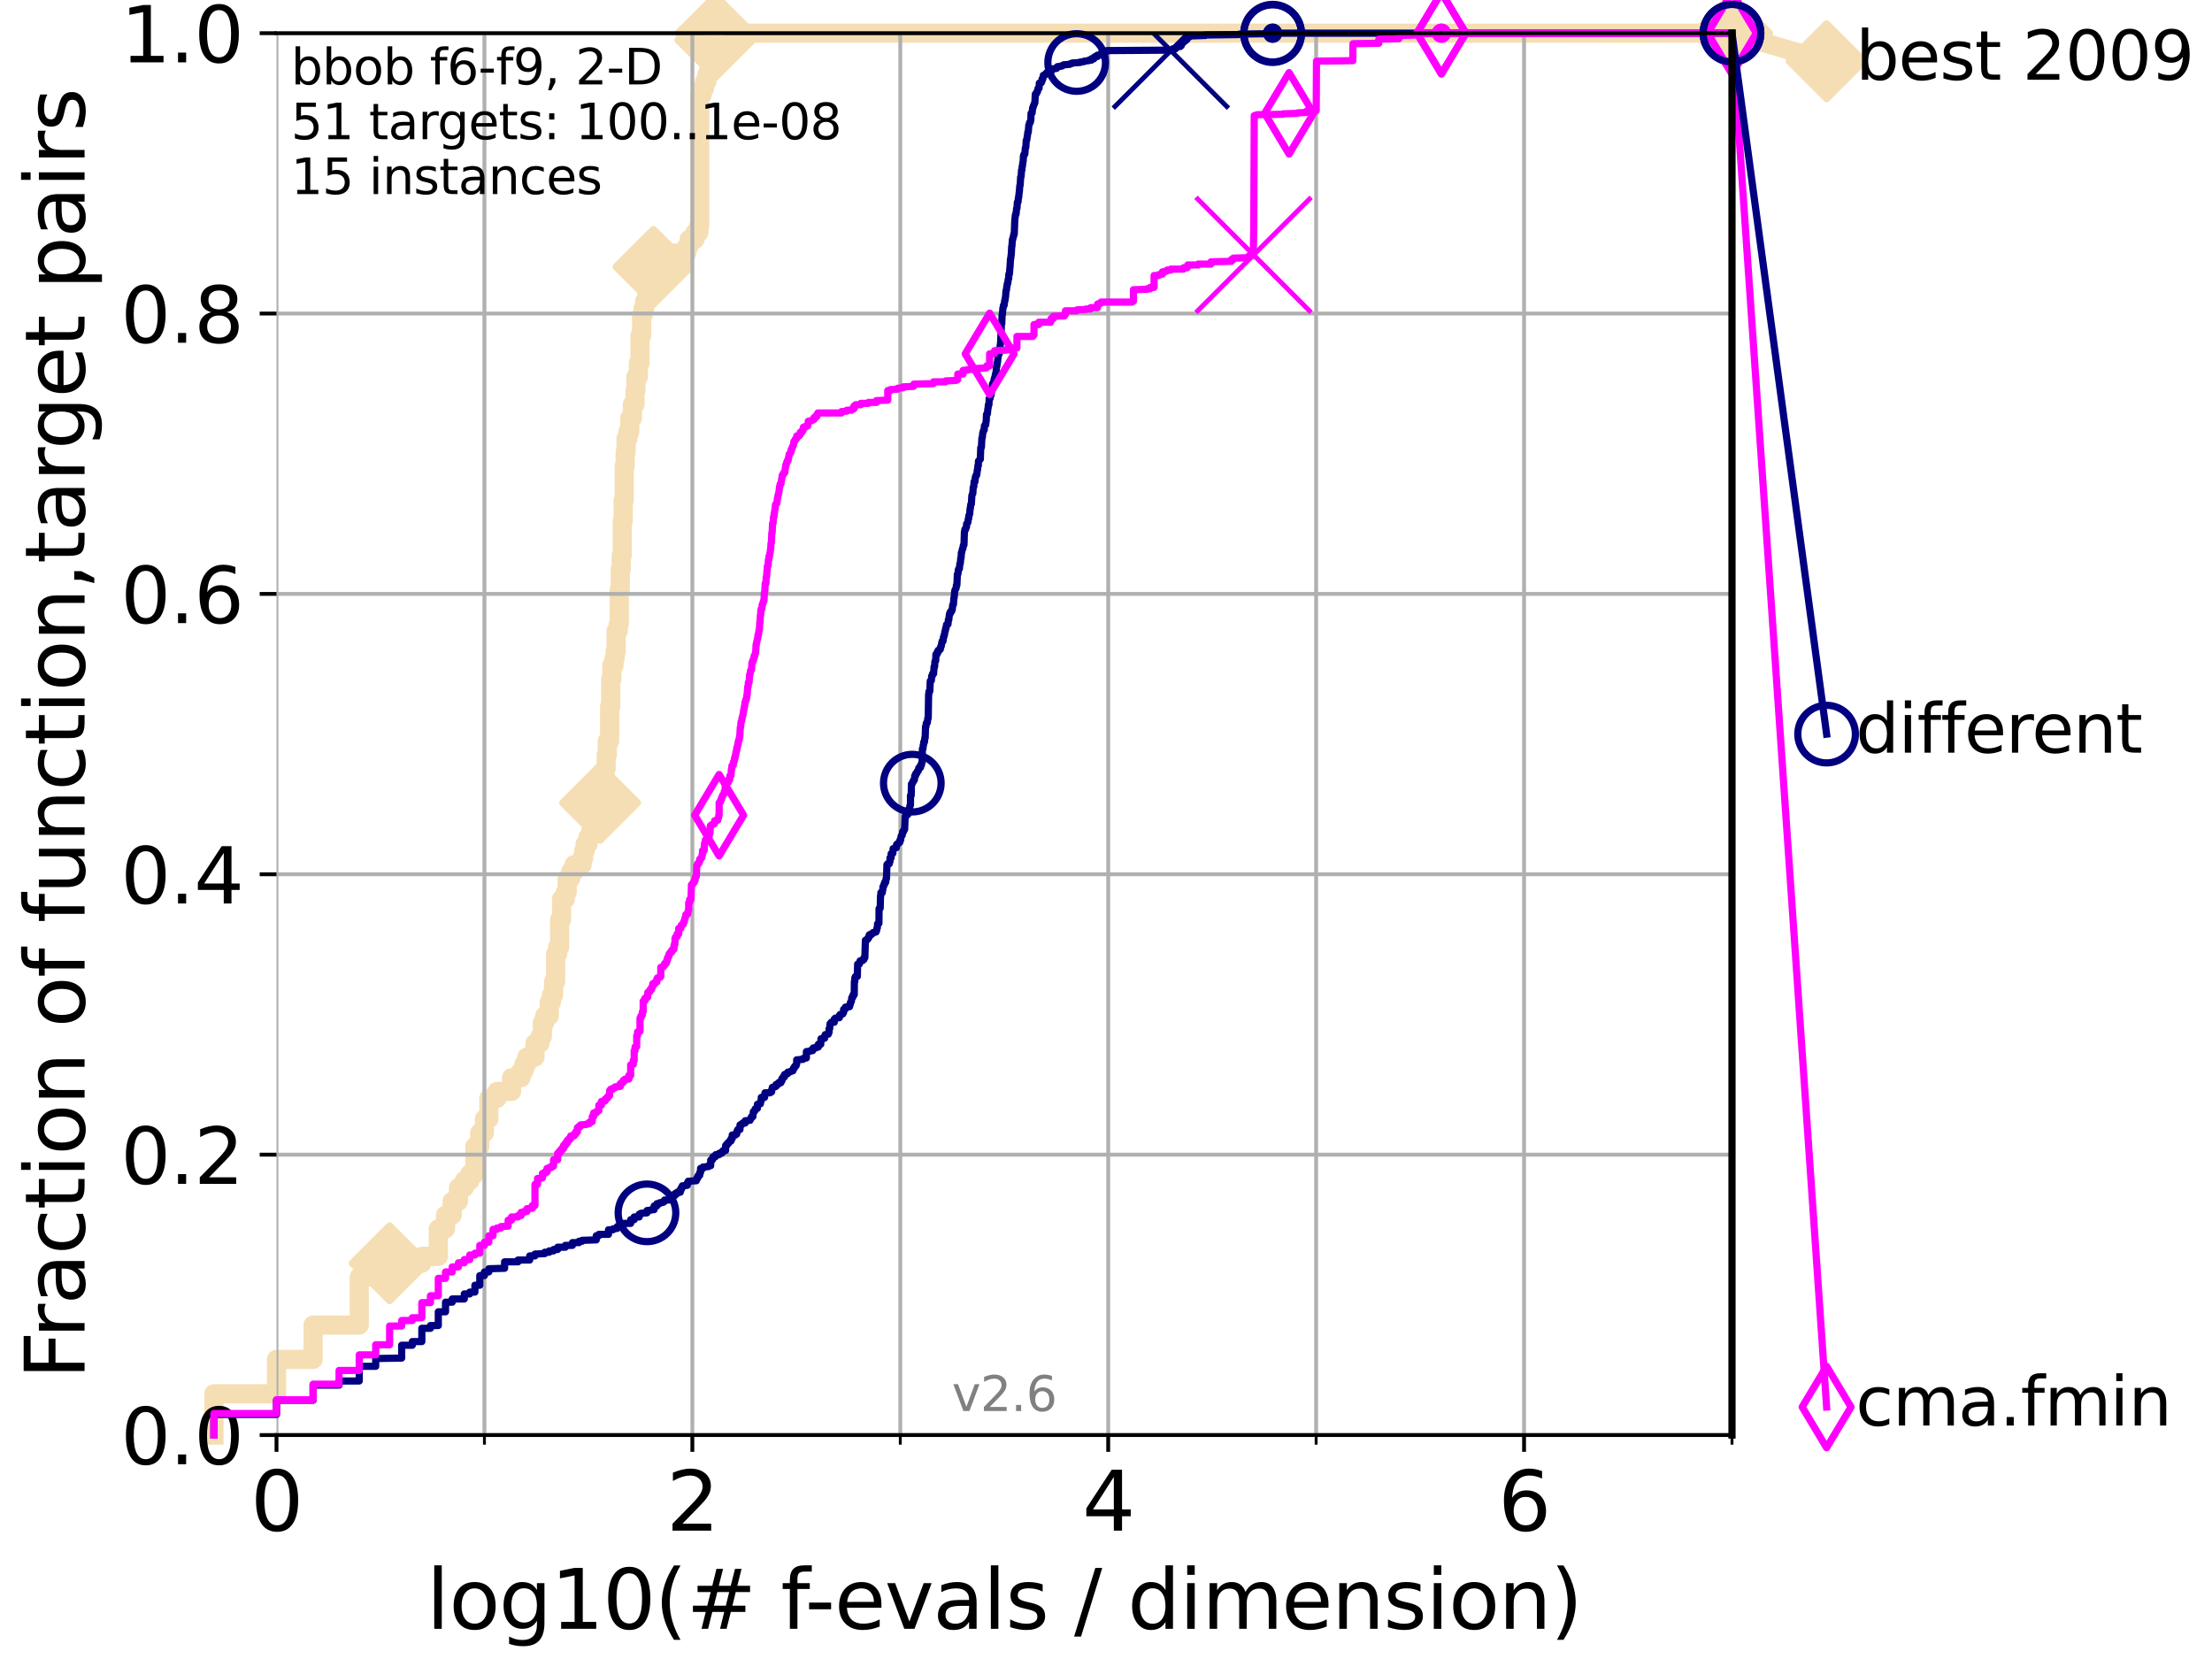<?xml version="1.0" encoding="utf-8" standalone="no"?>
<!DOCTYPE svg PUBLIC "-//W3C//DTD SVG 1.1//EN"
  "http://www.w3.org/Graphics/SVG/1.1/DTD/svg11.dtd">
<svg height="345.6pt" version="1.1" viewBox="0 0 460.8 345.6" width="460.8pt" xmlns="http://www.w3.org/2000/svg" xmlns:xlink="http://www.w3.org/1999/xlink">
 <defs>
  <style type="text/css">*{stroke-linecap:butt;stroke-linejoin:round;}</style>
 </defs>
 <g id="figure_1">
  <g id="patch_1">
   <path d="M 0 345.6 
L 460.8 345.6 
L 460.8 0 
L 0 0 
z
" style="fill:#ffffff;"/>
  </g>
  <g id="axes_1">
   <g id="patch_2">
    <path d="M 57.6 298.944 
L 360.806 298.944 
L 360.806 6.912 
L 57.6 6.912 
z
" style="fill:#ffffff;"/>
   </g>
   <g id="line2d_1">
    <path d="M 44.561 298.944 
L 44.561 290.355 
L 57.6 290.355 
L 57.6 283.197 
L 65.227 283.197 
L 65.227 276.04 
L 74.837 276.04 
L 74.837 266.019 
L 78.267 266.019 
L 78.267 264.587 
L 81.166 264.587 
L 81.166 263.156 
L 87.876 263.156 
L 87.876 261.724 
L 91.306 261.724 
L 91.306 255.998 
L 92.812 255.998 
L 92.812 253.135 
L 94.206 253.135 
L 94.206 250.272 
L 95.503 250.272 
L 95.503 247.409 
L 96.718 247.409 
L 96.718 245.977 
L 97.858 245.977 
L 97.858 244.546 
L 98.933 244.546 
L 98.933 238.82 
L 99.95 238.82 
L 99.95 235.957 
L 100.915 235.957 
L 100.915 233.094 
L 101.833 233.094 
L 101.833 228.799 
L 103.544 228.799 
L 103.544 227.368 
L 106.561 227.368 
L 106.561 224.504 
L 108.543 224.504 
L 108.543 223.073 
L 109.159 223.073 
L 109.159 221.641 
L 109.757 221.641 
L 109.757 220.21 
L 111.442 220.21 
L 111.442 217.347 
L 112.488 217.347 
L 112.488 215.915 
L 112.989 215.915 
L 112.989 213.052 
L 113.478 213.052 
L 113.478 211.621 
L 114.419 211.621 
L 114.419 208.758 
L 114.872 208.758 
L 114.872 207.326 
L 115.315 207.326 
L 115.315 204.463 
L 115.747 204.463 
L 115.747 198.737 
L 116.17 198.737 
L 116.17 197.305 
L 116.584 197.305 
L 116.584 191.579 
L 116.988 191.579 
L 116.988 187.285 
L 117.772 187.285 
L 117.772 185.853 
L 118.152 185.853 
L 118.152 182.99 
L 118.89 182.99 
L 118.89 181.559 
L 119.6 181.559 
L 119.6 180.127 
L 121.266 180.127 
L 121.266 178.696 
L 121.582 178.696 
L 121.582 177.264 
L 121.893 177.264 
L 121.893 175.832 
L 122.5 175.832 
L 122.5 174.401 
L 123.088 174.401 
L 123.088 172.969 
L 123.375 172.969 
L 123.375 171.538 
L 123.658 171.538 
L 123.658 170.106 
L 123.936 170.106 
L 123.936 168.675 
L 124.211 168.675 
L 124.211 167.243 
L 125.012 167.243 
L 125.012 164.38 
L 125.271 164.38 
L 125.271 161.517 
L 126.029 161.517 
L 126.029 160.086 
L 126.275 160.086 
L 126.275 157.223 
L 126.517 157.223 
L 126.517 154.36 
L 126.994 154.36 
L 126.994 147.202 
L 127.227 147.202 
L 127.227 141.476 
L 127.458 141.476 
L 127.458 138.613 
L 127.911 138.613 
L 127.911 137.181 
L 128.134 137.181 
L 128.134 135.75 
L 128.354 135.75 
L 128.354 131.455 
L 128.786 131.455 
L 128.786 130.024 
L 128.999 130.024 
L 128.999 122.866 
L 129.209 122.866 
L 129.209 118.571 
L 129.417 118.571 
L 129.417 115.708 
L 129.623 115.708 
L 129.623 108.551 
L 129.826 108.551 
L 129.826 104.256 
L 130.027 104.256 
L 130.027 97.098 
L 130.226 97.098 
L 130.226 94.235 
L 130.423 94.235 
L 130.423 91.372 
L 130.811 91.372 
L 130.811 89.941 
L 131.191 89.941 
L 131.191 87.078 
L 131.747 87.078 
L 131.747 84.215 
L 132.287 84.215 
L 132.287 81.352 
L 132.464 81.352 
L 132.464 78.488 
L 132.984 78.488 
L 132.984 75.625 
L 133.323 75.625 
L 133.323 69.899 
L 133.656 69.899 
L 133.656 65.605 
L 133.983 65.605 
L 133.983 64.173 
L 134.305 64.173 
L 134.305 62.742 
L 134.777 62.742 
L 134.777 61.31 
L 135.238 61.31 
L 135.238 59.879 
L 135.389 59.879 
L 135.389 58.447 
L 135.539 58.447 
L 135.539 57.016 
L 136.127 57.016 
L 136.127 55.584 
L 136.556 55.584 
L 136.556 54.152 
L 136.975 54.152 
L 136.975 52.721 
L 143.066 52.721 
L 143.066 51.289 
L 143.56 51.289 
L 143.56 49.858 
L 144.786 49.858 
L 144.786 48.426 
L 145.591 48.426 
L 145.591 46.995 
L 145.765 46.995 
L 145.765 19.796 
L 146.278 19.796 
L 146.278 18.364 
L 146.778 18.364 
L 146.778 16.933 
L 147.264 16.933 
L 147.264 15.501 
L 147.738 15.501 
L 147.738 14.07 
L 147.894 14.07 
L 147.894 12.638 
L 148.428 12.638 
L 148.428 11.207 
L 148.652 11.207 
L 148.652 9.775 
L 148.874 9.775 
L 148.874 8.344 
L 149.021 8.344 
L 149.021 6.912 
L 360.806 6.912 
L 360.806 6.912 
" style="fill:none;stroke:#f5deb3;stroke-linecap:square;stroke-width:4;"/>
   </g>
   <g id="line2d_2">
    <defs>
     <path d="M -0 7.778 
L 7.778 0 
L 0 -7.778 
L -7.778 -0 
z
" id="me92cd3db58" style="stroke:#f5deb3;stroke-linejoin:miter;stroke-width:1.5;"/>
    </defs>
    <g>
     <use style="fill:#f5deb3;stroke:#f5deb3;stroke-linejoin:miter;stroke-width:1.5;" x="81.166" xlink:href="#me92cd3db58" y="263.156"/>
     <use style="fill:#f5deb3;stroke:#f5deb3;stroke-linejoin:miter;stroke-width:1.5;" x="125.012" xlink:href="#me92cd3db58" y="167.243"/>
     <use style="fill:#f5deb3;stroke:#f5deb3;stroke-linejoin:miter;stroke-width:1.5;" x="136.127" xlink:href="#me92cd3db58" y="55.584"/>
     <use style="fill:#f5deb3;stroke:#f5deb3;stroke-linejoin:miter;stroke-width:1.5;" x="149.021" xlink:href="#me92cd3db58" y="8.344"/>
     <use style="fill:#f5deb3;stroke:#f5deb3;stroke-linejoin:miter;stroke-width:1.5;" x="149.021" xlink:href="#me92cd3db58" y="6.912"/>
     <use style="fill:#f5deb3;stroke:#f5deb3;stroke-linejoin:miter;stroke-width:1.5;" x="360.806" xlink:href="#me92cd3db58" y="6.912"/>
    </g>
   </g>
   <g id="line2d_3">
    <path style="fill:none;stroke:#f5deb3;stroke-linecap:square;stroke-width:4;"/>
    <g/>
   </g>
   <g id="line2d_4">
    <path d="M 360.806 6.912 
L 380.515 12.753 
" style="fill:none;stroke:#f5deb3;stroke-linecap:square;stroke-width:4;"/>
    <g>
     <use style="fill:#f5deb3;stroke:#f5deb3;stroke-linejoin:miter;stroke-width:1.5;" x="360.806" xlink:href="#me92cd3db58" y="6.912"/>
     <use style="fill:#f5deb3;stroke:#f5deb3;stroke-linejoin:miter;stroke-width:1.5;" x="380.515" xlink:href="#me92cd3db58" y="12.753"/>
    </g>
   </g>
   <g id="matplotlib.axis_1">
    <g id="xtick_1">
     <g id="line2d_5">
      <path clip-path="url(#pb3c8ebe1a2)" d="M 57.6 298.944 
L 57.6 6.912 
" style="fill:none;stroke:#b0b0b0;stroke-linecap:square;stroke-width:0.8;"/>
     </g>
     <g id="line2d_6">
      <defs>
       <path d="M 0 0 
L 0 3.5 
" id="m3ddefdab6e" style="stroke:#000000;stroke-width:0.8;"/>
      </defs>
      <g>
       <use style="stroke:#000000;stroke-width:0.8;" x="57.6" xlink:href="#m3ddefdab6e" y="298.944"/>
      </g>
     </g>
     <g id="text_1">
      <!-- 0 -->
      <g transform="translate(52.192 318.861)scale(0.17 -0.17)">
       <defs>
        <path d="M 2034 4250 
Q 1547 4250 1301 3770 
Q 1056 3291 1056 2328 
Q 1056 1369 1301 889 
Q 1547 409 2034 409 
Q 2525 409 2770 889 
Q 3016 1369 3016 2328 
Q 3016 3291 2770 3770 
Q 2525 4250 2034 4250 
z
M 2034 4750 
Q 2819 4750 3233 4129 
Q 3647 3509 3647 2328 
Q 3647 1150 3233 529 
Q 2819 -91 2034 -91 
Q 1250 -91 836 529 
Q 422 1150 422 2328 
Q 422 3509 836 4129 
Q 1250 4750 2034 4750 
z
" id="DejaVuSans-30" transform="scale(0.016)"/>
       </defs>
       <use xlink:href="#DejaVuSans-30"/>
      </g>
     </g>
    </g>
    <g id="xtick_2">
     <g id="line2d_7">
      <path clip-path="url(#pb3c8ebe1a2)" d="M 144.23 298.944 
L 144.23 6.912 
" style="fill:none;stroke:#b0b0b0;stroke-linecap:square;stroke-width:0.8;"/>
     </g>
     <g id="line2d_8">
      <g>
       <use style="stroke:#000000;stroke-width:0.8;" x="144.23" xlink:href="#m3ddefdab6e" y="298.944"/>
      </g>
     </g>
     <g id="text_2">
      <!-- 2 -->
      <g transform="translate(138.822 318.861)scale(0.17 -0.17)">
       <defs>
        <path d="M 1228 531 
L 3431 531 
L 3431 0 
L 469 0 
L 469 531 
Q 828 903 1448 1529 
Q 2069 2156 2228 2338 
Q 2531 2678 2651 2914 
Q 2772 3150 2772 3378 
Q 2772 3750 2511 3984 
Q 2250 4219 1831 4219 
Q 1534 4219 1204 4116 
Q 875 4013 500 3803 
L 500 4441 
Q 881 4594 1212 4672 
Q 1544 4750 1819 4750 
Q 2544 4750 2975 4387 
Q 3406 4025 3406 3419 
Q 3406 3131 3298 2873 
Q 3191 2616 2906 2266 
Q 2828 2175 2409 1742 
Q 1991 1309 1228 531 
z
" id="DejaVuSans-32" transform="scale(0.016)"/>
       </defs>
       <use xlink:href="#DejaVuSans-32"/>
      </g>
     </g>
    </g>
    <g id="xtick_3">
     <g id="line2d_9">
      <path clip-path="url(#pb3c8ebe1a2)" d="M 230.861 298.944 
L 230.861 6.912 
" style="fill:none;stroke:#b0b0b0;stroke-linecap:square;stroke-width:0.8;"/>
     </g>
     <g id="line2d_10">
      <g>
       <use style="stroke:#000000;stroke-width:0.8;" x="230.861" xlink:href="#m3ddefdab6e" y="298.944"/>
      </g>
     </g>
     <g id="text_3">
      <!-- 4 -->
      <g transform="translate(225.453 318.861)scale(0.17 -0.17)">
       <defs>
        <path d="M 2419 4116 
L 825 1625 
L 2419 1625 
L 2419 4116 
z
M 2253 4666 
L 3047 4666 
L 3047 1625 
L 3713 1625 
L 3713 1100 
L 3047 1100 
L 3047 0 
L 2419 0 
L 2419 1100 
L 313 1100 
L 313 1709 
L 2253 4666 
z
" id="DejaVuSans-34" transform="scale(0.016)"/>
       </defs>
       <use xlink:href="#DejaVuSans-34"/>
      </g>
     </g>
    </g>
    <g id="xtick_4">
     <g id="line2d_11">
      <path clip-path="url(#pb3c8ebe1a2)" d="M 317.491 298.944 
L 317.491 6.912 
" style="fill:none;stroke:#b0b0b0;stroke-linecap:square;stroke-width:0.8;"/>
     </g>
     <g id="line2d_12">
      <g>
       <use style="stroke:#000000;stroke-width:0.8;" x="317.491" xlink:href="#m3ddefdab6e" y="298.944"/>
      </g>
     </g>
     <g id="text_4">
      <!-- 6 -->
      <g transform="translate(312.083 318.861)scale(0.17 -0.17)">
       <defs>
        <path d="M 2113 2584 
Q 1688 2584 1439 2293 
Q 1191 2003 1191 1497 
Q 1191 994 1439 701 
Q 1688 409 2113 409 
Q 2538 409 2786 701 
Q 3034 994 3034 1497 
Q 3034 2003 2786 2293 
Q 2538 2584 2113 2584 
z
M 3366 4563 
L 3366 3988 
Q 3128 4100 2886 4159 
Q 2644 4219 2406 4219 
Q 1781 4219 1451 3797 
Q 1122 3375 1075 2522 
Q 1259 2794 1537 2939 
Q 1816 3084 2150 3084 
Q 2853 3084 3261 2657 
Q 3669 2231 3669 1497 
Q 3669 778 3244 343 
Q 2819 -91 2113 -91 
Q 1303 -91 875 529 
Q 447 1150 447 2328 
Q 447 3434 972 4092 
Q 1497 4750 2381 4750 
Q 2619 4750 2861 4703 
Q 3103 4656 3366 4563 
z
" id="DejaVuSans-36" transform="scale(0.016)"/>
       </defs>
       <use xlink:href="#DejaVuSans-36"/>
      </g>
     </g>
    </g>
    <g id="xtick_5">
     <g id="line2d_13">
      <path clip-path="url(#pb3c8ebe1a2)" d="M 100.915 298.944 
L 100.915 6.912 
" style="fill:none;stroke:#b0b0b0;stroke-linecap:square;stroke-width:0.8;"/>
     </g>
     <g id="line2d_14">
      <defs>
       <path d="M 0 0 
L 0 2 
" id="m46a2f5b3d6" style="stroke:#000000;stroke-width:0.6;"/>
      </defs>
      <g>
       <use style="stroke:#000000;stroke-width:0.6;" x="100.915" xlink:href="#m46a2f5b3d6" y="298.944"/>
      </g>
     </g>
    </g>
    <g id="xtick_6">
     <g id="line2d_15">
      <path clip-path="url(#pb3c8ebe1a2)" d="M 187.546 298.944 
L 187.546 6.912 
" style="fill:none;stroke:#b0b0b0;stroke-linecap:square;stroke-width:0.8;"/>
     </g>
     <g id="line2d_16">
      <g>
       <use style="stroke:#000000;stroke-width:0.6;" x="187.546" xlink:href="#m46a2f5b3d6" y="298.944"/>
      </g>
     </g>
    </g>
    <g id="xtick_7">
     <g id="line2d_17">
      <path clip-path="url(#pb3c8ebe1a2)" d="M 274.176 298.944 
L 274.176 6.912 
" style="fill:none;stroke:#b0b0b0;stroke-linecap:square;stroke-width:0.8;"/>
     </g>
     <g id="line2d_18">
      <g>
       <use style="stroke:#000000;stroke-width:0.6;" x="274.176" xlink:href="#m46a2f5b3d6" y="298.944"/>
      </g>
     </g>
    </g>
    <g id="xtick_8">
     <g id="line2d_19">
      <path clip-path="url(#pb3c8ebe1a2)" d="M 360.806 298.944 
L 360.806 6.912 
" style="fill:none;stroke:#b0b0b0;stroke-linecap:square;stroke-width:0.8;"/>
     </g>
     <g id="line2d_20">
      <g>
       <use style="stroke:#000000;stroke-width:0.6;" x="360.806" xlink:href="#m46a2f5b3d6" y="298.944"/>
      </g>
     </g>
    </g>
    <g id="text_5">
     <!-- log10(# f-evals / dimension) -->
     <g transform="translate(88.823 339.314)scale(0.17 -0.17)">
      <defs>
       <path d="M 603 4863 
L 1178 4863 
L 1178 0 
L 603 0 
L 603 4863 
z
" id="DejaVuSans-6c" transform="scale(0.016)"/>
       <path d="M 1959 3097 
Q 1497 3097 1228 2736 
Q 959 2375 959 1747 
Q 959 1119 1226 758 
Q 1494 397 1959 397 
Q 2419 397 2687 759 
Q 2956 1122 2956 1747 
Q 2956 2369 2687 2733 
Q 2419 3097 1959 3097 
z
M 1959 3584 
Q 2709 3584 3137 3096 
Q 3566 2609 3566 1747 
Q 3566 888 3137 398 
Q 2709 -91 1959 -91 
Q 1206 -91 779 398 
Q 353 888 353 1747 
Q 353 2609 779 3096 
Q 1206 3584 1959 3584 
z
" id="DejaVuSans-6f" transform="scale(0.016)"/>
       <path d="M 2906 1791 
Q 2906 2416 2648 2759 
Q 2391 3103 1925 3103 
Q 1463 3103 1205 2759 
Q 947 2416 947 1791 
Q 947 1169 1205 825 
Q 1463 481 1925 481 
Q 2391 481 2648 825 
Q 2906 1169 2906 1791 
z
M 3481 434 
Q 3481 -459 3084 -895 
Q 2688 -1331 1869 -1331 
Q 1566 -1331 1297 -1286 
Q 1028 -1241 775 -1147 
L 775 -588 
Q 1028 -725 1275 -790 
Q 1522 -856 1778 -856 
Q 2344 -856 2625 -561 
Q 2906 -266 2906 331 
L 2906 616 
Q 2728 306 2450 153 
Q 2172 0 1784 0 
Q 1141 0 747 490 
Q 353 981 353 1791 
Q 353 2603 747 3093 
Q 1141 3584 1784 3584 
Q 2172 3584 2450 3431 
Q 2728 3278 2906 2969 
L 2906 3500 
L 3481 3500 
L 3481 434 
z
" id="DejaVuSans-67" transform="scale(0.016)"/>
       <path d="M 794 531 
L 1825 531 
L 1825 4091 
L 703 3866 
L 703 4441 
L 1819 4666 
L 2450 4666 
L 2450 531 
L 3481 531 
L 3481 0 
L 794 0 
L 794 531 
z
" id="DejaVuSans-31" transform="scale(0.016)"/>
       <path d="M 1984 4856 
Q 1566 4138 1362 3434 
Q 1159 2731 1159 2009 
Q 1159 1288 1364 580 
Q 1569 -128 1984 -844 
L 1484 -844 
Q 1016 -109 783 600 
Q 550 1309 550 2009 
Q 550 2706 781 3412 
Q 1013 4119 1484 4856 
L 1984 4856 
z
" id="DejaVuSans-28" transform="scale(0.016)"/>
       <path d="M 3272 2816 
L 2363 2816 
L 2100 1772 
L 3016 1772 
L 3272 2816 
z
M 2803 4594 
L 2478 3297 
L 3391 3297 
L 3719 4594 
L 4219 4594 
L 3897 3297 
L 4872 3297 
L 4872 2816 
L 3775 2816 
L 3519 1772 
L 4513 1772 
L 4513 1294 
L 3397 1294 
L 3072 0 
L 2572 0 
L 2894 1294 
L 1978 1294 
L 1656 0 
L 1153 0 
L 1478 1294 
L 494 1294 
L 494 1772 
L 1594 1772 
L 1856 2816 
L 850 2816 
L 850 3297 
L 1978 3297 
L 2297 4594 
L 2803 4594 
z
" id="DejaVuSans-23" transform="scale(0.016)"/>
       <path id="DejaVuSans-20" transform="scale(0.016)"/>
       <path d="M 2375 4863 
L 2375 4384 
L 1825 4384 
Q 1516 4384 1395 4259 
Q 1275 4134 1275 3809 
L 1275 3500 
L 2222 3500 
L 2222 3053 
L 1275 3053 
L 1275 0 
L 697 0 
L 697 3053 
L 147 3053 
L 147 3500 
L 697 3500 
L 697 3744 
Q 697 4328 969 4595 
Q 1241 4863 1831 4863 
L 2375 4863 
z
" id="DejaVuSans-66" transform="scale(0.016)"/>
       <path d="M 313 2009 
L 1997 2009 
L 1997 1497 
L 313 1497 
L 313 2009 
z
" id="DejaVuSans-2d" transform="scale(0.016)"/>
       <path d="M 3597 1894 
L 3597 1613 
L 953 1613 
Q 991 1019 1311 708 
Q 1631 397 2203 397 
Q 2534 397 2845 478 
Q 3156 559 3463 722 
L 3463 178 
Q 3153 47 2828 -22 
Q 2503 -91 2169 -91 
Q 1331 -91 842 396 
Q 353 884 353 1716 
Q 353 2575 817 3079 
Q 1281 3584 2069 3584 
Q 2775 3584 3186 3129 
Q 3597 2675 3597 1894 
z
M 3022 2063 
Q 3016 2534 2758 2815 
Q 2500 3097 2075 3097 
Q 1594 3097 1305 2825 
Q 1016 2553 972 2059 
L 3022 2063 
z
" id="DejaVuSans-65" transform="scale(0.016)"/>
       <path d="M 191 3500 
L 800 3500 
L 1894 563 
L 2988 3500 
L 3597 3500 
L 2284 0 
L 1503 0 
L 191 3500 
z
" id="DejaVuSans-76" transform="scale(0.016)"/>
       <path d="M 2194 1759 
Q 1497 1759 1228 1600 
Q 959 1441 959 1056 
Q 959 750 1161 570 
Q 1363 391 1709 391 
Q 2188 391 2477 730 
Q 2766 1069 2766 1631 
L 2766 1759 
L 2194 1759 
z
M 3341 1997 
L 3341 0 
L 2766 0 
L 2766 531 
Q 2569 213 2275 61 
Q 1981 -91 1556 -91 
Q 1019 -91 701 211 
Q 384 513 384 1019 
Q 384 1609 779 1909 
Q 1175 2209 1959 2209 
L 2766 2209 
L 2766 2266 
Q 2766 2663 2505 2880 
Q 2244 3097 1772 3097 
Q 1472 3097 1187 3025 
Q 903 2953 641 2809 
L 641 3341 
Q 956 3463 1253 3523 
Q 1550 3584 1831 3584 
Q 2591 3584 2966 3190 
Q 3341 2797 3341 1997 
z
" id="DejaVuSans-61" transform="scale(0.016)"/>
       <path d="M 2834 3397 
L 2834 2853 
Q 2591 2978 2328 3040 
Q 2066 3103 1784 3103 
Q 1356 3103 1142 2972 
Q 928 2841 928 2578 
Q 928 2378 1081 2264 
Q 1234 2150 1697 2047 
L 1894 2003 
Q 2506 1872 2764 1633 
Q 3022 1394 3022 966 
Q 3022 478 2636 193 
Q 2250 -91 1575 -91 
Q 1294 -91 989 -36 
Q 684 19 347 128 
L 347 722 
Q 666 556 975 473 
Q 1284 391 1588 391 
Q 1994 391 2212 530 
Q 2431 669 2431 922 
Q 2431 1156 2273 1281 
Q 2116 1406 1581 1522 
L 1381 1569 
Q 847 1681 609 1914 
Q 372 2147 372 2553 
Q 372 3047 722 3315 
Q 1072 3584 1716 3584 
Q 2034 3584 2315 3537 
Q 2597 3491 2834 3397 
z
" id="DejaVuSans-73" transform="scale(0.016)"/>
       <path d="M 1625 4666 
L 2156 4666 
L 531 -594 
L 0 -594 
L 1625 4666 
z
" id="DejaVuSans-2f" transform="scale(0.016)"/>
       <path d="M 2906 2969 
L 2906 4863 
L 3481 4863 
L 3481 0 
L 2906 0 
L 2906 525 
Q 2725 213 2448 61 
Q 2172 -91 1784 -91 
Q 1150 -91 751 415 
Q 353 922 353 1747 
Q 353 2572 751 3078 
Q 1150 3584 1784 3584 
Q 2172 3584 2448 3432 
Q 2725 3281 2906 2969 
z
M 947 1747 
Q 947 1113 1208 752 
Q 1469 391 1925 391 
Q 2381 391 2643 752 
Q 2906 1113 2906 1747 
Q 2906 2381 2643 2742 
Q 2381 3103 1925 3103 
Q 1469 3103 1208 2742 
Q 947 2381 947 1747 
z
" id="DejaVuSans-64" transform="scale(0.016)"/>
       <path d="M 603 3500 
L 1178 3500 
L 1178 0 
L 603 0 
L 603 3500 
z
M 603 4863 
L 1178 4863 
L 1178 4134 
L 603 4134 
L 603 4863 
z
" id="DejaVuSans-69" transform="scale(0.016)"/>
       <path d="M 3328 2828 
Q 3544 3216 3844 3400 
Q 4144 3584 4550 3584 
Q 5097 3584 5394 3201 
Q 5691 2819 5691 2113 
L 5691 0 
L 5113 0 
L 5113 2094 
Q 5113 2597 4934 2840 
Q 4756 3084 4391 3084 
Q 3944 3084 3684 2787 
Q 3425 2491 3425 1978 
L 3425 0 
L 2847 0 
L 2847 2094 
Q 2847 2600 2669 2842 
Q 2491 3084 2119 3084 
Q 1678 3084 1418 2786 
Q 1159 2488 1159 1978 
L 1159 0 
L 581 0 
L 581 3500 
L 1159 3500 
L 1159 2956 
Q 1356 3278 1631 3431 
Q 1906 3584 2284 3584 
Q 2666 3584 2933 3390 
Q 3200 3197 3328 2828 
z
" id="DejaVuSans-6d" transform="scale(0.016)"/>
       <path d="M 3513 2113 
L 3513 0 
L 2938 0 
L 2938 2094 
Q 2938 2591 2744 2837 
Q 2550 3084 2163 3084 
Q 1697 3084 1428 2787 
Q 1159 2491 1159 1978 
L 1159 0 
L 581 0 
L 581 3500 
L 1159 3500 
L 1159 2956 
Q 1366 3272 1645 3428 
Q 1925 3584 2291 3584 
Q 2894 3584 3203 3211 
Q 3513 2838 3513 2113 
z
" id="DejaVuSans-6e" transform="scale(0.016)"/>
       <path d="M 513 4856 
L 1013 4856 
Q 1481 4119 1714 3412 
Q 1947 2706 1947 2009 
Q 1947 1309 1714 600 
Q 1481 -109 1013 -844 
L 513 -844 
Q 928 -128 1133 580 
Q 1338 1288 1338 2009 
Q 1338 2731 1133 3434 
Q 928 4138 513 4856 
z
" id="DejaVuSans-29" transform="scale(0.016)"/>
      </defs>
      <use xlink:href="#DejaVuSans-6c"/>
      <use x="27.783" xlink:href="#DejaVuSans-6f"/>
      <use x="88.965" xlink:href="#DejaVuSans-67"/>
      <use x="152.441" xlink:href="#DejaVuSans-31"/>
      <use x="216.064" xlink:href="#DejaVuSans-30"/>
      <use x="279.688" xlink:href="#DejaVuSans-28"/>
      <use x="318.701" xlink:href="#DejaVuSans-23"/>
      <use x="402.49" xlink:href="#DejaVuSans-20"/>
      <use x="434.277" xlink:href="#DejaVuSans-66"/>
      <use x="463.982" xlink:href="#DejaVuSans-2d"/>
      <use x="500.066" xlink:href="#DejaVuSans-65"/>
      <use x="561.59" xlink:href="#DejaVuSans-76"/>
      <use x="620.77" xlink:href="#DejaVuSans-61"/>
      <use x="682.049" xlink:href="#DejaVuSans-6c"/>
      <use x="709.832" xlink:href="#DejaVuSans-73"/>
      <use x="761.932" xlink:href="#DejaVuSans-20"/>
      <use x="793.719" xlink:href="#DejaVuSans-2f"/>
      <use x="827.41" xlink:href="#DejaVuSans-20"/>
      <use x="859.197" xlink:href="#DejaVuSans-64"/>
      <use x="922.674" xlink:href="#DejaVuSans-69"/>
      <use x="950.457" xlink:href="#DejaVuSans-6d"/>
      <use x="1047.869" xlink:href="#DejaVuSans-65"/>
      <use x="1109.393" xlink:href="#DejaVuSans-6e"/>
      <use x="1172.771" xlink:href="#DejaVuSans-73"/>
      <use x="1224.871" xlink:href="#DejaVuSans-69"/>
      <use x="1252.654" xlink:href="#DejaVuSans-6f"/>
      <use x="1313.836" xlink:href="#DejaVuSans-6e"/>
      <use x="1377.215" xlink:href="#DejaVuSans-29"/>
     </g>
    </g>
   </g>
   <g id="matplotlib.axis_2">
    <g id="ytick_1">
     <g id="line2d_21">
      <path clip-path="url(#pb3c8ebe1a2)" d="M 57.6 298.944 
L 360.806 298.944 
" style="fill:none;stroke:#b0b0b0;stroke-linecap:square;stroke-width:0.8;"/>
     </g>
     <g id="line2d_22">
      <defs>
       <path d="M 0 0 
L -3.5 0 
" id="m73479645ce" style="stroke:#000000;stroke-width:0.8;"/>
      </defs>
      <g>
       <use style="stroke:#000000;stroke-width:0.8;" x="57.6" xlink:href="#m73479645ce" y="298.944"/>
      </g>
     </g>
     <g id="text_6">
      <!-- 0.0 -->
      <g transform="translate(25.155 305.023)scale(0.16 -0.16)">
       <defs>
        <path d="M 684 794 
L 1344 794 
L 1344 0 
L 684 0 
L 684 794 
z
" id="DejaVuSans-2e" transform="scale(0.016)"/>
       </defs>
       <use xlink:href="#DejaVuSans-30"/>
       <use x="63.623" xlink:href="#DejaVuSans-2e"/>
       <use x="95.41" xlink:href="#DejaVuSans-30"/>
      </g>
     </g>
    </g>
    <g id="ytick_2">
     <g id="line2d_23">
      <path clip-path="url(#pb3c8ebe1a2)" d="M 57.6 240.538 
L 360.806 240.538 
" style="fill:none;stroke:#b0b0b0;stroke-linecap:square;stroke-width:0.8;"/>
     </g>
     <g id="line2d_24">
      <g>
       <use style="stroke:#000000;stroke-width:0.8;" x="57.6" xlink:href="#m73479645ce" y="240.538"/>
      </g>
     </g>
     <g id="text_7">
      <!-- 0.2 -->
      <g transform="translate(25.155 246.616)scale(0.16 -0.16)">
       <use xlink:href="#DejaVuSans-30"/>
       <use x="63.623" xlink:href="#DejaVuSans-2e"/>
       <use x="95.41" xlink:href="#DejaVuSans-32"/>
      </g>
     </g>
    </g>
    <g id="ytick_3">
     <g id="line2d_25">
      <path clip-path="url(#pb3c8ebe1a2)" d="M 57.6 182.131 
L 360.806 182.131 
" style="fill:none;stroke:#b0b0b0;stroke-linecap:square;stroke-width:0.8;"/>
     </g>
     <g id="line2d_26">
      <g>
       <use style="stroke:#000000;stroke-width:0.8;" x="57.6" xlink:href="#m73479645ce" y="182.131"/>
      </g>
     </g>
     <g id="text_8">
      <!-- 0.4 -->
      <g transform="translate(25.155 188.21)scale(0.16 -0.16)">
       <use xlink:href="#DejaVuSans-30"/>
       <use x="63.623" xlink:href="#DejaVuSans-2e"/>
       <use x="95.41" xlink:href="#DejaVuSans-34"/>
      </g>
     </g>
    </g>
    <g id="ytick_4">
     <g id="line2d_27">
      <path clip-path="url(#pb3c8ebe1a2)" d="M 57.6 123.725 
L 360.806 123.725 
" style="fill:none;stroke:#b0b0b0;stroke-linecap:square;stroke-width:0.8;"/>
     </g>
     <g id="line2d_28">
      <g>
       <use style="stroke:#000000;stroke-width:0.8;" x="57.6" xlink:href="#m73479645ce" y="123.725"/>
      </g>
     </g>
     <g id="text_9">
      <!-- 0.6 -->
      <g transform="translate(25.155 129.804)scale(0.16 -0.16)">
       <use xlink:href="#DejaVuSans-30"/>
       <use x="63.623" xlink:href="#DejaVuSans-2e"/>
       <use x="95.41" xlink:href="#DejaVuSans-36"/>
      </g>
     </g>
    </g>
    <g id="ytick_5">
     <g id="line2d_29">
      <path clip-path="url(#pb3c8ebe1a2)" d="M 57.6 65.318 
L 360.806 65.318 
" style="fill:none;stroke:#b0b0b0;stroke-linecap:square;stroke-width:0.8;"/>
     </g>
     <g id="line2d_30">
      <g>
       <use style="stroke:#000000;stroke-width:0.8;" x="57.6" xlink:href="#m73479645ce" y="65.318"/>
      </g>
     </g>
     <g id="text_10">
      <!-- 0.8 -->
      <g transform="translate(25.155 71.397)scale(0.16 -0.16)">
       <defs>
        <path d="M 2034 2216 
Q 1584 2216 1326 1975 
Q 1069 1734 1069 1313 
Q 1069 891 1326 650 
Q 1584 409 2034 409 
Q 2484 409 2743 651 
Q 3003 894 3003 1313 
Q 3003 1734 2745 1975 
Q 2488 2216 2034 2216 
z
M 1403 2484 
Q 997 2584 770 2862 
Q 544 3141 544 3541 
Q 544 4100 942 4425 
Q 1341 4750 2034 4750 
Q 2731 4750 3128 4425 
Q 3525 4100 3525 3541 
Q 3525 3141 3298 2862 
Q 3072 2584 2669 2484 
Q 3125 2378 3379 2068 
Q 3634 1759 3634 1313 
Q 3634 634 3220 271 
Q 2806 -91 2034 -91 
Q 1263 -91 848 271 
Q 434 634 434 1313 
Q 434 1759 690 2068 
Q 947 2378 1403 2484 
z
M 1172 3481 
Q 1172 3119 1398 2916 
Q 1625 2713 2034 2713 
Q 2441 2713 2670 2916 
Q 2900 3119 2900 3481 
Q 2900 3844 2670 4047 
Q 2441 4250 2034 4250 
Q 1625 4250 1398 4047 
Q 1172 3844 1172 3481 
z
" id="DejaVuSans-38" transform="scale(0.016)"/>
       </defs>
       <use xlink:href="#DejaVuSans-30"/>
       <use x="63.623" xlink:href="#DejaVuSans-2e"/>
       <use x="95.41" xlink:href="#DejaVuSans-38"/>
      </g>
     </g>
    </g>
    <g id="ytick_6">
     <g id="line2d_31">
      <path clip-path="url(#pb3c8ebe1a2)" d="M 57.6 6.912 
L 360.806 6.912 
" style="fill:none;stroke:#b0b0b0;stroke-linecap:square;stroke-width:0.8;"/>
     </g>
     <g id="line2d_32">
      <g>
       <use style="stroke:#000000;stroke-width:0.8;" x="57.6" xlink:href="#m73479645ce" y="6.912"/>
      </g>
     </g>
     <g id="text_11">
      <!-- 1.0 -->
      <g transform="translate(25.155 12.991)scale(0.16 -0.16)">
       <use xlink:href="#DejaVuSans-31"/>
       <use x="63.623" xlink:href="#DejaVuSans-2e"/>
       <use x="95.41" xlink:href="#DejaVuSans-30"/>
      </g>
     </g>
    </g>
    <g id="text_12">
     <!-- Fraction of function,target pairs -->
     <g transform="translate(17.62 287.313)rotate(-90)scale(0.17 -0.17)">
      <defs>
       <path d="M 628 4666 
L 3309 4666 
L 3309 4134 
L 1259 4134 
L 1259 2759 
L 3109 2759 
L 3109 2228 
L 1259 2228 
L 1259 0 
L 628 0 
L 628 4666 
z
" id="DejaVuSans-46" transform="scale(0.016)"/>
       <path d="M 2631 2963 
Q 2534 3019 2420 3045 
Q 2306 3072 2169 3072 
Q 1681 3072 1420 2755 
Q 1159 2438 1159 1844 
L 1159 0 
L 581 0 
L 581 3500 
L 1159 3500 
L 1159 2956 
Q 1341 3275 1631 3429 
Q 1922 3584 2338 3584 
Q 2397 3584 2469 3576 
Q 2541 3569 2628 3553 
L 2631 2963 
z
" id="DejaVuSans-72" transform="scale(0.016)"/>
       <path d="M 3122 3366 
L 3122 2828 
Q 2878 2963 2633 3030 
Q 2388 3097 2138 3097 
Q 1578 3097 1268 2742 
Q 959 2388 959 1747 
Q 959 1106 1268 751 
Q 1578 397 2138 397 
Q 2388 397 2633 464 
Q 2878 531 3122 666 
L 3122 134 
Q 2881 22 2623 -34 
Q 2366 -91 2075 -91 
Q 1284 -91 818 406 
Q 353 903 353 1747 
Q 353 2603 823 3093 
Q 1294 3584 2113 3584 
Q 2378 3584 2631 3529 
Q 2884 3475 3122 3366 
z
" id="DejaVuSans-63" transform="scale(0.016)"/>
       <path d="M 1172 4494 
L 1172 3500 
L 2356 3500 
L 2356 3053 
L 1172 3053 
L 1172 1153 
Q 1172 725 1289 603 
Q 1406 481 1766 481 
L 2356 481 
L 2356 0 
L 1766 0 
Q 1100 0 847 248 
Q 594 497 594 1153 
L 594 3053 
L 172 3053 
L 172 3500 
L 594 3500 
L 594 4494 
L 1172 4494 
z
" id="DejaVuSans-74" transform="scale(0.016)"/>
       <path d="M 544 1381 
L 544 3500 
L 1119 3500 
L 1119 1403 
Q 1119 906 1312 657 
Q 1506 409 1894 409 
Q 2359 409 2629 706 
Q 2900 1003 2900 1516 
L 2900 3500 
L 3475 3500 
L 3475 0 
L 2900 0 
L 2900 538 
Q 2691 219 2414 64 
Q 2138 -91 1772 -91 
Q 1169 -91 856 284 
Q 544 659 544 1381 
z
M 1991 3584 
L 1991 3584 
z
" id="DejaVuSans-75" transform="scale(0.016)"/>
       <path d="M 750 794 
L 1409 794 
L 1409 256 
L 897 -744 
L 494 -744 
L 750 256 
L 750 794 
z
" id="DejaVuSans-2c" transform="scale(0.016)"/>
       <path d="M 1159 525 
L 1159 -1331 
L 581 -1331 
L 581 3500 
L 1159 3500 
L 1159 2969 
Q 1341 3281 1617 3432 
Q 1894 3584 2278 3584 
Q 2916 3584 3314 3078 
Q 3713 2572 3713 1747 
Q 3713 922 3314 415 
Q 2916 -91 2278 -91 
Q 1894 -91 1617 61 
Q 1341 213 1159 525 
z
M 3116 1747 
Q 3116 2381 2855 2742 
Q 2594 3103 2138 3103 
Q 1681 3103 1420 2742 
Q 1159 2381 1159 1747 
Q 1159 1113 1420 752 
Q 1681 391 2138 391 
Q 2594 391 2855 752 
Q 3116 1113 3116 1747 
z
" id="DejaVuSans-70" transform="scale(0.016)"/>
      </defs>
      <use xlink:href="#DejaVuSans-46"/>
      <use x="50.27" xlink:href="#DejaVuSans-72"/>
      <use x="91.383" xlink:href="#DejaVuSans-61"/>
      <use x="152.662" xlink:href="#DejaVuSans-63"/>
      <use x="207.643" xlink:href="#DejaVuSans-74"/>
      <use x="246.852" xlink:href="#DejaVuSans-69"/>
      <use x="274.635" xlink:href="#DejaVuSans-6f"/>
      <use x="335.816" xlink:href="#DejaVuSans-6e"/>
      <use x="399.195" xlink:href="#DejaVuSans-20"/>
      <use x="430.982" xlink:href="#DejaVuSans-6f"/>
      <use x="492.164" xlink:href="#DejaVuSans-66"/>
      <use x="527.369" xlink:href="#DejaVuSans-20"/>
      <use x="559.156" xlink:href="#DejaVuSans-66"/>
      <use x="594.361" xlink:href="#DejaVuSans-75"/>
      <use x="657.74" xlink:href="#DejaVuSans-6e"/>
      <use x="721.119" xlink:href="#DejaVuSans-63"/>
      <use x="776.1" xlink:href="#DejaVuSans-74"/>
      <use x="815.309" xlink:href="#DejaVuSans-69"/>
      <use x="843.092" xlink:href="#DejaVuSans-6f"/>
      <use x="904.273" xlink:href="#DejaVuSans-6e"/>
      <use x="967.652" xlink:href="#DejaVuSans-2c"/>
      <use x="999.439" xlink:href="#DejaVuSans-74"/>
      <use x="1038.648" xlink:href="#DejaVuSans-61"/>
      <use x="1099.928" xlink:href="#DejaVuSans-72"/>
      <use x="1139.291" xlink:href="#DejaVuSans-67"/>
      <use x="1202.768" xlink:href="#DejaVuSans-65"/>
      <use x="1264.291" xlink:href="#DejaVuSans-74"/>
      <use x="1303.5" xlink:href="#DejaVuSans-20"/>
      <use x="1335.287" xlink:href="#DejaVuSans-70"/>
      <use x="1398.764" xlink:href="#DejaVuSans-61"/>
      <use x="1460.043" xlink:href="#DejaVuSans-69"/>
      <use x="1487.826" xlink:href="#DejaVuSans-72"/>
      <use x="1528.939" xlink:href="#DejaVuSans-73"/>
     </g>
    </g>
   </g>
   <g id="line2d_33">
    <defs>
     <path d="M 0 1.5 
C 0.398 1.5 0.779 1.342 1.061 1.061 
C 1.342 0.779 1.5 0.398 1.5 0 
C 1.5 -0.398 1.342 -0.779 1.061 -1.061 
C 0.779 -1.342 0.398 -1.5 0 -1.5 
C -0.398 -1.5 -0.779 -1.342 -1.061 -1.061 
C -1.342 -0.779 -1.5 -0.398 -1.5 0 
C -1.5 0.398 -1.342 0.779 -1.061 1.061 
C -0.779 1.342 -0.398 1.5 0 1.5 
z
" id="mfd929f156d" style="stroke:#f5deb3;"/>
    </defs>
    <g>
     <use style="fill:#f5deb3;stroke:#f5deb3;" x="149.021" xlink:href="#mfd929f156d" y="6.912"/>
     <use style="fill:#f5deb3;stroke:#f5deb3;" x="149.021" xlink:href="#mfd929f156d" y="6.912"/>
    </g>
   </g>
   <g id="line2d_34">
    <defs>
     <path d="M 0 1.5 
C 0.398 1.5 0.779 1.342 1.061 1.061 
C 1.342 0.779 1.5 0.398 1.5 0 
C 1.5 -0.398 1.342 -0.779 1.061 -1.061 
C 0.779 -1.342 0.398 -1.5 0 -1.5 
C -0.398 -1.5 -0.779 -1.342 -1.061 -1.061 
C -1.342 -0.779 -1.5 -0.398 -1.5 0 
C -1.5 0.398 -1.342 0.779 -1.061 1.061 
C -0.779 1.342 -0.398 1.5 0 1.5 
z
" id="m16374950ab" style="stroke:#000080;"/>
    </defs>
    <g>
     <use style="fill:#000080;stroke:#000080;" x="265.108" xlink:href="#m16374950ab" y="6.912"/>
     <use style="fill:#000080;stroke:#000080;" x="265.108" xlink:href="#m16374950ab" y="6.912"/>
    </g>
   </g>
   <g id="line2d_35">
    <path d="M 44.561 298.944 
L 44.561 294.649 
L 57.6 294.649 
L 57.6 291.691 
L 65.227 291.691 
L 65.227 288.542 
L 70.639 288.542 
L 70.639 287.683 
L 74.837 287.683 
L 74.837 284.629 
L 78.267 284.629 
L 78.267 283.006 
L 83.678 282.911 
L 83.678 280.239 
L 85.894 280.239 
L 85.894 279.475 
L 87.876 279.475 
L 87.876 276.708 
L 89.669 276.708 
L 89.669 276.135 
L 91.306 276.135 
L 91.306 273.272 
L 92.812 273.272 
L 92.812 271.268 
L 94.206 271.268 
L 94.206 270.6 
L 96.718 270.6 
L 96.718 269.55 
L 97.858 269.55 
L 97.858 269.168 
L 98.933 269.168 
L 98.933 267.737 
L 99.95 267.737 
L 99.95 265.733 
L 100.915 265.733 
L 100.915 264.969 
L 101.833 264.969 
L 101.833 264.301 
L 105.113 264.206 
L 105.113 262.869 
L 107.905 262.869 
L 107.905 262.488 
L 110.336 262.488 
L 110.336 261.629 
L 111.442 261.629 
L 111.442 261.247 
L 113.478 261.152 
L 113.478 260.865 
L 114.419 260.865 
L 114.419 260.579 
L 115.315 260.579 
L 115.315 260.293 
L 116.17 260.293 
L 116.17 259.816 
L 117.772 259.816 
L 117.772 259.434 
L 119.248 259.434 
L 119.248 258.861 
L 120.617 258.861 
L 120.617 258.575 
L 121.266 258.575 
L 121.266 258.384 
L 124.211 258.289 
L 124.211 257.43 
L 124.748 257.43 
L 124.748 257.143 
L 126.757 257.143 
L 126.757 256.189 
L 127.686 256.189 
L 127.686 255.998 
L 128.571 255.903 
L 128.571 255.521 
L 129.826 255.426 
L 129.826 254.853 
L 131.378 254.853 
L 131.378 254.089 
L 132.109 254.089 
L 132.109 253.517 
L 133.154 253.517 
L 133.154 252.944 
L 133.49 252.944 
L 133.49 252.753 
L 134.777 252.658 
L 134.777 252.181 
L 135.688 252.085 
L 135.688 251.99 
L 136.271 251.99 
L 136.271 251.226 
L 136.837 251.226 
L 136.837 250.749 
L 137.386 250.749 
L 137.386 250.558 
L 138.181 250.463 
L 138.181 250.272 
L 138.439 250.272 
L 138.439 249.986 
L 139.435 249.986 
L 139.435 249.699 
L 139.915 249.699 
L 139.915 249.031 
L 140.612 249.031 
L 140.612 248.65 
L 141.062 248.65 
L 141.062 248.363 
L 141.718 248.363 
L 141.718 247.791 
L 141.932 247.791 
L 141.932 247.409 
L 142.144 247.409 
L 142.144 247.027 
L 143.166 246.932 
L 143.166 246.455 
L 143.364 246.455 
L 143.364 246.073 
L 145.058 245.977 
L 145.058 245.596 
L 145.238 245.596 
L 145.238 245.309 
L 145.415 245.309 
L 145.415 244.928 
L 145.765 244.832 
L 145.765 244.26 
L 145.938 244.26 
L 145.938 243.401 
L 146.446 243.401 
L 146.446 243.114 
L 147.582 243.019 
L 147.582 242.828 
L 148.048 242.828 
L 148.048 241.683 
L 148.353 241.683 
L 148.353 241.492 
L 148.503 241.492 
L 148.503 241.015 
L 149.093 240.919 
L 149.093 240.538 
L 149.806 240.538 
L 149.806 240.251 
L 150.357 240.251 
L 150.357 239.965 
L 150.627 239.965 
L 150.627 239.679 
L 151.155 239.679 
L 151.155 238.629 
L 151.414 238.629 
L 151.414 238.343 
L 151.542 238.343 
L 151.542 238.152 
L 151.795 238.152 
L 151.795 237.961 
L 151.92 237.961 
L 151.92 237.77 
L 152.292 237.675 
L 152.292 237.197 
L 152.535 237.197 
L 152.535 236.434 
L 153.247 236.434 
L 153.247 236.243 
L 153.479 236.243 
L 153.479 235.766 
L 153.594 235.766 
L 153.594 235.48 
L 153.708 235.48 
L 153.708 235.289 
L 154.157 235.289 
L 154.157 234.334 
L 154.487 234.334 
L 154.487 234.143 
L 154.704 234.143 
L 154.704 233.953 
L 155.235 233.953 
L 155.235 233.475 
L 156.255 233.38 
L 156.354 232.998 
L 156.551 232.903 
L 156.551 232.616 
L 156.841 232.616 
L 156.937 231.567 
L 157.222 231.471 
L 157.317 230.994 
L 157.78 230.899 
L 157.78 230.04 
L 158.41 229.944 
L 158.498 229.276 
L 158.586 229.276 
L 158.586 228.608 
L 159.275 228.608 
L 159.359 227.654 
L 160.423 227.654 
L 160.423 227.463 
L 160.738 227.463 
L 160.817 226.795 
L 160.894 226.795 
L 160.894 226.509 
L 161.43 226.413 
L 161.43 226.318 
L 161.654 226.318 
L 161.654 225.936 
L 162.169 225.841 
L 162.169 225.554 
L 162.67 225.554 
L 162.67 225.173 
L 162.88 225.173 
L 162.88 224.695 
L 163.157 224.6 
L 163.157 224.314 
L 163.43 224.314 
L 163.43 223.836 
L 163.899 223.741 
L 163.899 223.646 
L 164.096 223.646 
L 164.096 223.359 
L 164.676 223.264 
L 164.676 223.168 
L 165.177 223.073 
L 165.177 222.787 
L 165.3 222.787 
L 165.3 222.5 
L 165.483 222.5 
L 165.544 222.119 
L 165.845 222.023 
L 165.904 221.641 
L 165.964 221.641 
L 165.964 220.782 
L 167.279 220.687 
L 167.279 220.496 
L 167.984 220.401 
L 167.984 219.065 
L 168.817 218.969 
L 168.817 218.874 
L 169.269 218.874 
L 169.269 218.492 
L 169.418 218.492 
L 169.418 218.301 
L 170.001 218.301 
L 170.001 218.11 
L 170.473 218.11 
L 170.473 217.538 
L 170.979 217.538 
L 171.024 216.392 
L 171.778 216.297 
L 171.822 215.724 
L 171.908 215.724 
L 171.908 215.534 
L 172.545 215.438 
L 172.629 215.056 
L 172.712 215.056 
L 172.712 214.293 
L 172.835 214.293 
L 172.917 213.243 
L 173.161 213.148 
L 173.161 212.957 
L 173.797 212.957 
L 173.797 212.289 
L 173.992 212.289 
L 173.992 212.098 
L 174.86 212.002 
L 174.86 211.525 
L 175.008 211.525 
L 175.008 211.334 
L 175.549 211.239 
L 175.62 210.953 
L 175.726 210.953 
L 175.726 210.285 
L 176.11 210.189 
L 176.11 209.807 
L 176.988 209.712 
L 177.021 209.235 
L 177.119 209.235 
L 177.185 208.758 
L 177.347 208.662 
L 177.444 207.803 
L 177.636 207.803 
L 177.7 207.231 
L 177.952 207.231 
L 177.983 204.463 
L 178.077 204.463 
L 178.077 203.7 
L 178.201 203.7 
L 178.201 203.413 
L 178.598 203.413 
L 178.659 200.837 
L 179.018 200.837 
L 179.106 200.55 
L 179.165 200.55 
L 179.165 200.168 
L 179.772 200.073 
L 179.772 199.978 
L 179.97 199.882 
L 179.97 199.5 
L 180.166 199.5 
L 180.277 195.874 
L 180.66 195.778 
L 180.66 195.588 
L 180.823 195.588 
L 180.823 195.397 
L 180.957 195.397 
L 180.957 195.11 
L 181.09 195.11 
L 181.09 194.729 
L 181.483 194.729 
L 181.483 194.538 
L 181.843 194.442 
L 181.894 194.251 
L 182.494 194.156 
L 182.568 193.87 
L 182.617 193.87 
L 182.69 193.297 
L 182.763 193.297 
L 182.811 192.438 
L 183.099 192.343 
L 183.123 189.289 
L 183.36 189.193 
L 183.43 186.617 
L 183.477 186.617 
L 183.5 185.949 
L 183.801 185.949 
L 183.893 185.281 
L 183.915 185.281 
L 183.938 184.708 
L 184.097 184.613 
L 184.165 184.135 
L 184.322 184.135 
L 184.322 183.754 
L 184.522 183.754 
L 184.588 182.99 
L 184.676 182.99 
L 184.763 180.127 
L 184.915 180.127 
L 184.915 179.936 
L 185.258 179.936 
L 185.343 179.459 
L 185.406 179.459 
L 185.406 178.696 
L 185.637 178.696 
L 185.637 177.837 
L 186.008 177.741 
L 186.048 176.787 
L 186.452 176.691 
L 186.452 176.596 
L 186.729 176.596 
L 186.768 175.928 
L 186.963 175.928 
L 186.963 175.737 
L 187.252 175.642 
L 187.252 175.546 
L 187.461 175.451 
L 187.48 174.974 
L 187.63 174.974 
L 187.705 174.21 
L 187.816 174.115 
L 187.816 174.019 
L 187.946 174.019 
L 188.038 173.256 
L 188.22 173.256 
L 188.329 172.779 
L 188.454 172.779 
L 188.562 170.106 
L 188.651 170.011 
L 188.651 169.82 
L 189.089 169.725 
L 189.158 169.438 
L 189.244 169.438 
L 189.244 168.675 
L 189.449 168.675 
L 189.551 167.816 
L 189.669 167.72 
L 189.669 165.716 
L 189.82 165.716 
L 189.87 163.33 
L 190.052 163.235 
L 190.134 162.853 
L 190.248 162.853 
L 190.281 162.567 
L 190.491 162.472 
L 190.555 161.613 
L 190.731 161.613 
L 190.778 161.135 
L 191.03 161.04 
L 191.108 160.658 
L 191.309 160.563 
L 191.386 159.99 
L 191.751 159.895 
L 191.766 159.418 
L 191.945 159.418 
L 192.005 158.845 
L 192.094 158.845 
L 192.153 155.982 
L 192.27 155.982 
L 192.329 155.218 
L 192.387 155.218 
L 192.445 154.55 
L 192.589 154.55 
L 192.661 153.691 
L 192.733 153.691 
L 192.804 151.401 
L 192.889 151.401 
L 192.946 150.733 
L 193.03 150.638 
L 193.03 150.542 
L 193.184 150.542 
L 193.281 149.588 
L 193.364 149.588 
L 193.447 144.625 
L 193.516 144.53 
L 193.516 144.053 
L 193.706 143.957 
L 193.788 141.858 
L 194.016 141.762 
L 194.096 140.808 
L 194.254 140.712 
L 194.281 140.331 
L 194.49 140.331 
L 194.581 138.899 
L 194.697 138.899 
L 194.748 137.849 
L 194.812 137.849 
L 194.812 137.658 
L 194.927 137.658 
L 194.965 136.322 
L 195.204 136.322 
L 195.242 135.845 
L 195.441 135.845 
L 195.441 135.463 
L 195.747 135.368 
L 195.747 135.272 
L 195.881 135.272 
L 195.965 134.7 
L 196.085 134.604 
L 196.192 133.841 
L 196.263 133.841 
L 196.263 133.555 
L 196.452 133.555 
L 196.545 132.696 
L 196.627 132.696 
L 196.696 132.219 
L 196.754 132.219 
L 196.834 131.55 
L 196.926 131.455 
L 196.994 130.882 
L 197.085 130.882 
L 197.176 130.119 
L 197.489 130.024 
L 197.566 129.069 
L 197.665 129.069 
L 197.764 128.019 
L 197.851 128.019 
L 197.873 127.638 
L 198.046 127.638 
L 198.046 127.351 
L 198.239 127.351 
L 198.281 127.065 
L 198.366 127.065 
L 198.461 126.015 
L 198.618 125.92 
L 198.702 124.584 
L 198.774 124.488 
L 198.878 123.152 
L 198.888 123.152 
L 198.96 122.866 
L 199.062 122.77 
L 199.164 122.484 
L 199.184 122.484 
L 199.235 121.912 
L 199.336 121.912 
L 199.436 119.621 
L 199.565 119.526 
L 199.645 118.667 
L 199.724 118.667 
L 199.724 118.476 
L 199.861 118.476 
L 199.958 117.426 
L 200.055 117.331 
L 200.142 116.281 
L 200.219 116.185 
L 200.267 115.136 
L 200.334 115.136 
L 200.438 114.563 
L 200.457 114.563 
L 200.514 114.277 
L 200.589 114.277 
L 200.674 113.609 
L 200.814 113.513 
L 200.907 110.746 
L 200.971 110.65 
L 201.008 110.268 
L 201.164 110.268 
L 201.227 109.887 
L 201.336 109.791 
L 201.363 109.123 
L 201.498 109.028 
L 201.605 108.837 
L 201.623 108.837 
L 201.712 108.073 
L 201.783 108.073 
L 201.836 107.405 
L 201.897 107.405 
L 201.985 107.024 
L 202.011 107.024 
L 202.08 105.974 
L 202.132 105.974 
L 202.219 105.115 
L 202.348 105.019 
L 202.459 103.206 
L 202.493 103.206 
L 202.603 102.824 
L 202.654 102.824 
L 202.738 101.488 
L 202.855 101.393 
L 202.921 100.343 
L 203.103 100.343 
L 203.177 99.389 
L 203.259 99.389 
L 203.316 99.007 
L 203.486 98.912 
L 203.582 97.957 
L 203.646 97.862 
L 203.718 97.003 
L 203.806 97.003 
L 203.829 96.049 
L 203.964 95.953 
L 204.058 95.762 
L 204.221 95.667 
L 204.306 93.281 
L 204.445 93.186 
L 204.544 91.277 
L 204.628 91.181 
L 204.733 90.132 
L 204.816 90.036 
L 204.876 89.654 
L 205.033 89.559 
L 205.07 88.7 
L 205.203 88.605 
L 205.203 88.509 
L 205.328 88.509 
L 205.422 87.746 
L 205.444 87.746 
L 205.509 86.314 
L 205.69 86.219 
L 205.79 85.169 
L 205.832 85.074 
L 205.903 84.31 
L 206.016 84.31 
L 206.073 82.974 
L 206.262 82.974 
L 206.31 82.401 
L 206.469 82.306 
L 206.565 81.161 
L 206.681 81.065 
L 206.742 80.015 
L 206.844 80.015 
L 206.844 79.825 
L 206.958 79.825 
L 207.058 79.252 
L 207.078 79.157 
L 207.158 78.775 
L 207.257 78.679 
L 207.349 78.011 
L 207.382 77.916 
L 207.48 77.534 
L 207.513 77.534 
L 207.558 76.389 
L 207.675 76.293 
L 207.739 75.53 
L 207.791 75.53 
L 207.899 74.48 
L 207.925 74.48 
L 207.976 73.908 
L 208.052 73.908 
L 208.052 73.717 
L 208.197 73.621 
L 208.297 72.381 
L 208.315 72.381 
L 208.409 71.617 
L 208.433 71.522 
L 208.539 69.422 
L 208.551 69.327 
L 208.6 67.513 
L 208.692 67.418 
L 208.747 65.605 
L 208.808 65.605 
L 208.917 64.173 
L 208.977 64.173 
L 209.037 63.601 
L 209.181 63.601 
L 209.288 62.646 
L 209.347 62.646 
L 209.435 61.978 
L 209.476 61.883 
L 209.57 60.547 
L 209.663 60.451 
L 209.738 59.592 
L 209.79 59.592 
L 209.848 59.02 
L 209.939 59.02 
L 210.036 58.161 
L 210.122 58.065 
L 210.161 57.111 
L 210.274 57.111 
L 210.38 55.775 
L 210.397 55.775 
L 210.503 53.962 
L 210.542 53.962 
L 210.641 53.103 
L 210.658 53.103 
L 210.757 51.289 
L 210.8 51.289 
L 210.909 49.858 
L 210.98 49.858 
L 211.077 49.285 
L 211.163 49.19 
L 211.174 48.808 
L 211.286 48.808 
L 211.392 45.945 
L 211.397 45.945 
L 211.508 44.895 
L 211.545 44.895 
L 211.55 44.609 
L 211.665 44.609 
L 211.764 43.464 
L 211.858 43.368 
L 211.935 42.128 
L 212.084 42.032 
L 212.15 41.173 
L 212.201 41.173 
L 212.307 40.123 
L 212.342 40.028 
L 212.442 38.692 
L 212.517 38.597 
L 212.617 36.879 
L 212.711 36.783 
L 212.805 35.447 
L 212.878 35.447 
L 212.951 34.588 
L 212.99 34.588 
L 213.097 33.729 
L 213.145 33.634 
L 213.198 32.489 
L 213.285 32.489 
L 213.285 32.202 
L 213.489 32.107 
L 213.598 30.771 
L 213.706 30.675 
L 213.781 29.244 
L 213.902 29.148 
L 213.994 28.385 
L 214.022 28.385 
L 214.114 27.526 
L 214.21 27.526 
L 214.314 26.094 
L 214.396 25.999 
L 214.481 25.522 
L 214.62 25.522 
L 214.718 25.045 
L 214.74 25.045 
L 214.784 23.613 
L 215.008 23.518 
L 215.117 22.468 
L 215.226 22.373 
L 215.316 21.895 
L 215.423 21.8 
L 215.521 21.418 
L 215.581 21.418 
L 215.678 19.605 
L 215.921 19.509 
L 215.929 19.223 
L 216.128 19.128 
L 216.218 18.46 
L 216.463 18.364 
L 216.507 17.314 
L 216.934 17.219 
L 216.981 17.028 
L 217.063 16.933 
L 217.075 16.456 
L 217.235 16.456 
L 217.343 15.692 
L 217.756 15.597 
L 217.778 15.406 
L 217.951 15.406 
L 218.055 15.119 
L 218.698 15.024 
L 218.698 14.929 
L 219.036 14.833 
L 219.135 14.356 
L 220.082 14.261 
L 220.089 14.07 
L 220.295 14.07 
L 220.295 13.879 
L 221.168 13.783 
L 221.168 13.688 
L 221.579 13.592 
L 221.579 13.497 
L 222.865 13.402 
L 222.865 13.306 
L 223.382 13.211 
L 223.382 13.115 
L 225.014 13.02 
L 225.014 12.924 
L 225.857 12.829 
L 225.857 12.734 
L 226.791 12.638 
L 226.791 12.543 
L 227.341 12.543 
L 227.341 12.256 
L 227.86 12.256 
L 227.86 11.97 
L 228.138 11.97 
L 228.138 11.779 
L 228.591 11.779 
L 228.591 11.493 
L 229.387 11.493 
L 229.387 11.111 
L 229.563 11.111 
L 229.563 10.729 
L 230.604 10.729 
L 230.604 10.539 
L 244.117 10.443 
L 244.117 10.348 
L 244.332 10.348 
L 244.332 10.157 
L 244.911 10.157 
L 244.911 9.966 
L 245.149 9.87 
L 245.149 9.775 
L 245.899 9.68 
L 245.899 9.584 
L 246.091 9.489 
L 246.094 9.107 
L 246.345 9.012 
L 246.345 8.916 
L 246.535 8.821 
L 246.58 8.63 
L 246.912 8.534 
L 246.982 8.344 
L 247.259 8.248 
L 247.281 7.866 
L 247.666 7.771 
L 247.666 7.675 
L 248.011 7.58 
L 248.011 7.485 
L 251.111 7.389 
L 251.111 7.294 
L 258.195 7.198 
L 258.195 7.103 
L 265.108 7.007 
L 265.108 6.912 
L 360.806 6.912 
L 360.806 6.912 
" style="fill:none;stroke:#000080;stroke-linecap:square;stroke-width:1.5;"/>
   </g>
   <g id="line2d_36">
    <defs>
     <path d="M 0 6 
C 1.591 6 3.117 5.368 4.243 4.243 
C 5.368 3.117 6 1.591 6 0 
C 6 -1.591 5.368 -3.117 4.243 -4.243 
C 3.117 -5.368 1.591 -6 0 -6 
C -1.591 -6 -3.117 -5.368 -4.243 -4.243 
C -5.368 -3.117 -6 -1.591 -6 0 
C -6 1.591 -5.368 3.117 -4.243 4.243 
C -3.117 5.368 -1.591 6 0 6 
z
" id="m58f64dde48" style="stroke:#000080;stroke-width:1.5;"/>
    </defs>
    <g>
     <use style="fill-opacity:0;stroke:#000080;stroke-width:1.5;" x="134.777" xlink:href="#m58f64dde48" y="252.658"/>
     <use style="fill-opacity:0;stroke:#000080;stroke-width:1.5;" x="190.052" xlink:href="#m58f64dde48" y="163.14"/>
     <use style="fill-opacity:0;stroke:#000080;stroke-width:1.5;" x="224.289" xlink:href="#m58f64dde48" y="13.02"/>
     <use style="fill-opacity:0;stroke:#000080;stroke-width:1.5;" x="265.108" xlink:href="#m58f64dde48" y="7.007"/>
     <use style="fill-opacity:0;stroke:#000080;stroke-width:1.5;" x="265.108" xlink:href="#m58f64dde48" y="6.912"/>
     <use style="fill-opacity:0;stroke:#000080;stroke-width:1.5;" x="360.806" xlink:href="#m58f64dde48" y="6.912"/>
    </g>
   </g>
   <g id="line2d_37">
    <path style="fill:none;stroke:#000080;stroke-linecap:square;stroke-width:1.5;"/>
    <g/>
   </g>
   <g id="line2d_38">
    <path clip-path="url(#pb3c8ebe1a2)" d="M 243.909 10.539 
" style="fill:none;stroke:#000080;stroke-linecap:square;stroke-width:1.5;"/>
    <defs>
     <path d="M -12 12 
L 12 -12 
M -12 -12 
L 12 12 
" id="mc3c7feb6a8" style="stroke:#000080;"/>
    </defs>
    <g clip-path="url(#pb3c8ebe1a2)">
     <use style="fill:#000080;stroke:#000080;" x="243.909" xlink:href="#mc3c7feb6a8" y="10.539"/>
    </g>
   </g>
   <g id="line2d_39">
    <defs>
     <path d="M 0 1.5 
C 0.398 1.5 0.779 1.342 1.061 1.061 
C 1.342 0.779 1.5 0.398 1.5 0 
C 1.5 -0.398 1.342 -0.779 1.061 -1.061 
C 0.779 -1.342 0.398 -1.5 0 -1.5 
C -0.398 -1.5 -0.779 -1.342 -1.061 -1.061 
C -1.342 -0.779 -1.5 -0.398 -1.5 0 
C -1.5 0.398 -1.342 0.779 -1.061 1.061 
C -0.779 1.342 -0.398 1.5 0 1.5 
z
" id="m4ff01934b1" style="stroke:#ff00ff;"/>
    </defs>
    <g>
     <use style="fill:#ff00ff;stroke:#ff00ff;" x="300.267" xlink:href="#m4ff01934b1" y="6.912"/>
     <use style="fill:#ff00ff;stroke:#ff00ff;" x="300.267" xlink:href="#m4ff01934b1" y="6.912"/>
    </g>
   </g>
   <g id="line2d_40">
    <path d="M 44.561 298.944 
L 44.561 294.459 
L 57.6 294.459 
L 57.6 291.595 
L 65.227 291.595 
L 65.227 288.351 
L 70.639 288.351 
L 70.639 285.488 
L 74.837 285.488 
L 74.837 282.243 
L 78.267 282.243 
L 78.267 280.143 
L 81.166 280.143 
L 81.166 276.23 
L 83.678 276.23 
L 83.678 275.085 
L 85.894 275.085 
L 85.894 274.513 
L 87.876 274.513 
L 87.876 271.363 
L 89.669 271.363 
L 89.669 269.932 
L 91.306 269.932 
L 91.306 266.305 
L 92.812 266.305 
L 92.812 264.969 
L 94.206 264.969 
L 94.206 263.919 
L 95.503 263.919 
L 95.503 263.06 
L 96.718 263.06 
L 96.718 262.392 
L 97.858 262.392 
L 97.858 261.438 
L 98.933 261.438 
L 98.933 261.056 
L 99.95 261.056 
L 99.95 259.434 
L 100.915 259.434 
L 100.915 258.766 
L 101.833 258.766 
L 101.833 257.43 
L 102.708 257.43 
L 102.708 256.094 
L 103.544 256.094 
L 103.544 255.807 
L 104.345 255.807 
L 104.345 255.521 
L 105.851 255.426 
L 105.851 254.185 
L 106.561 254.185 
L 106.561 253.517 
L 107.905 253.517 
L 107.905 253.23 
L 108.543 253.23 
L 108.543 252.562 
L 109.159 252.562 
L 109.159 252.372 
L 109.757 252.372 
L 109.757 251.799 
L 110.897 251.704 
L 110.897 251.131 
L 111.442 251.131 
L 111.442 246.741 
L 111.972 246.741 
L 111.972 245.5 
L 112.989 245.405 
L 112.989 244.45 
L 113.478 244.45 
L 113.478 244.164 
L 113.954 244.164 
L 113.954 243.401 
L 114.419 243.401 
L 114.419 243.21 
L 114.872 243.21 
L 114.872 242.923 
L 115.315 242.923 
L 115.315 241.587 
L 116.17 241.587 
L 116.17 240.251 
L 116.584 240.251 
L 116.584 239.774 
L 116.988 239.774 
L 116.988 239.297 
L 117.384 239.297 
L 117.384 238.629 
L 117.772 238.629 
L 117.772 238.152 
L 118.152 238.152 
L 118.152 237.579 
L 118.525 237.579 
L 118.525 237.197 
L 118.89 237.197 
L 118.89 236.625 
L 119.6 236.625 
L 119.6 236.243 
L 119.945 236.243 
L 119.945 235.766 
L 120.284 235.766 
L 120.284 234.907 
L 120.617 234.907 
L 120.617 234.621 
L 120.944 234.621 
L 120.944 234.334 
L 122.199 234.239 
L 122.199 234.143 
L 122.796 234.048 
L 122.796 233.762 
L 123.375 233.666 
L 123.375 232.616 
L 123.658 232.616 
L 123.658 231.853 
L 124.211 231.853 
L 124.211 231.567 
L 124.482 231.567 
L 124.482 231.376 
L 124.748 231.376 
L 124.748 230.231 
L 125.271 230.231 
L 125.271 229.467 
L 126.029 229.372 
L 126.029 228.99 
L 126.275 228.99 
L 126.275 228.799 
L 126.517 228.799 
L 126.517 228.513 
L 126.757 228.513 
L 126.757 228.226 
L 126.994 228.226 
L 126.994 227.177 
L 127.227 227.177 
L 127.227 226.89 
L 127.686 226.89 
L 127.686 226.699 
L 128.134 226.604 
L 128.134 226.413 
L 129.209 226.318 
L 129.209 225.745 
L 129.623 225.65 
L 129.623 225.459 
L 129.826 225.459 
L 129.826 225.077 
L 130.226 225.077 
L 130.226 224.791 
L 131.002 224.791 
L 131.002 224.027 
L 131.378 224.027 
L 131.378 221.832 
L 131.929 221.737 
L 131.929 220.878 
L 132.109 220.878 
L 132.109 218.874 
L 132.287 218.874 
L 132.287 218.11 
L 132.639 218.015 
L 132.639 215.724 
L 132.812 215.724 
L 132.812 214.961 
L 133.323 214.866 
L 133.323 212.098 
L 133.49 212.098 
L 133.49 211.716 
L 133.656 211.716 
L 133.656 211.43 
L 133.82 211.43 
L 133.82 210.762 
L 133.983 210.762 
L 133.983 208.567 
L 134.305 208.567 
L 134.305 207.994 
L 134.621 207.994 
L 134.621 207.708 
L 134.932 207.708 
L 134.932 206.754 
L 135.238 206.754 
L 135.238 206.563 
L 135.389 206.563 
L 135.389 206.181 
L 135.688 206.181 
L 135.688 205.799 
L 135.835 205.799 
L 135.835 205.513 
L 135.981 205.513 
L 135.981 204.94 
L 136.414 204.94 
L 136.414 204.654 
L 136.837 204.558 
L 136.837 203.89 
L 136.975 203.89 
L 136.975 203.7 
L 137.521 203.604 
L 137.521 203.413 
L 137.655 203.413 
L 137.655 201.505 
L 138.181 201.409 
L 138.181 201.218 
L 138.439 201.123 
L 138.439 200.741 
L 138.819 200.646 
L 138.819 200.264 
L 138.944 200.264 
L 138.944 199.882 
L 139.068 199.882 
L 139.068 199.5 
L 139.191 199.5 
L 139.191 199.31 
L 139.314 199.31 
L 139.314 198.928 
L 139.435 198.928 
L 139.435 198.642 
L 139.677 198.546 
L 139.677 198.355 
L 139.915 198.355 
L 139.915 197.973 
L 140.15 197.878 
L 140.15 197.783 
L 140.382 197.783 
L 140.382 197.019 
L 140.497 197.019 
L 140.497 196.637 
L 140.612 196.637 
L 140.612 195.492 
L 140.725 195.492 
L 140.725 195.206 
L 141.062 195.11 
L 141.062 194.538 
L 141.393 194.538 
L 141.393 193.393 
L 141.826 193.393 
L 141.932 192.725 
L 142.144 192.725 
L 142.144 192.534 
L 142.353 192.534 
L 142.456 191.961 
L 142.559 191.961 
L 142.662 191.293 
L 142.764 191.293 
L 142.865 190.53 
L 143.265 190.434 
L 143.364 189.671 
L 143.462 189.671 
L 143.462 188.048 
L 143.657 188.048 
L 143.657 187.38 
L 143.946 187.38 
L 144.041 184.326 
L 144.23 184.326 
L 144.324 183.944 
L 144.603 183.849 
L 144.603 183.467 
L 144.786 183.467 
L 144.878 182.608 
L 145.058 182.608 
L 145.148 180.318 
L 145.238 180.318 
L 145.327 179.936 
L 145.591 179.841 
L 145.678 179.364 
L 145.765 179.364 
L 145.765 178.982 
L 146.023 178.886 
L 146.023 178.696 
L 146.194 178.696 
L 146.278 177.932 
L 146.362 177.932 
L 146.362 177.169 
L 146.695 177.169 
L 146.778 175.642 
L 146.86 175.642 
L 146.941 174.974 
L 147.264 174.878 
L 147.344 174.592 
L 147.582 174.496 
L 147.66 174.21 
L 147.738 174.21 
L 147.816 173.637 
L 147.894 173.637 
L 147.971 172.015 
L 148.201 171.92 
L 148.201 171.824 
L 148.578 171.729 
L 148.578 171.633 
L 148.801 171.633 
L 148.874 170.965 
L 149.524 170.87 
L 149.595 170.393 
L 149.666 170.393 
L 149.736 169.82 
L 149.806 169.82 
L 149.806 167.243 
L 149.945 167.243 
L 149.945 167.052 
L 150.084 167.052 
L 150.152 166.575 
L 150.289 166.575 
L 150.357 166.098 
L 150.425 166.098 
L 150.493 165.812 
L 150.56 165.812 
L 150.56 165.621 
L 150.76 165.525 
L 150.827 165.239 
L 150.893 165.239 
L 150.893 164.857 
L 151.024 164.857 
L 151.09 163.808 
L 151.285 163.712 
L 151.349 163.33 
L 151.478 163.235 
L 151.542 163.044 
L 151.732 162.949 
L 151.732 162.472 
L 151.983 162.472 
L 152.045 161.613 
L 152.292 161.517 
L 152.353 160.277 
L 152.414 160.277 
L 152.475 159.513 
L 152.656 159.513 
L 152.656 159.322 
L 152.776 159.322 
L 152.776 158.75 
L 152.895 158.75 
L 152.954 158.368 
L 153.013 158.368 
L 153.013 157.891 
L 153.131 157.891 
L 153.189 157.318 
L 153.247 157.318 
L 153.306 156.745 
L 153.364 156.745 
L 153.421 156.268 
L 153.479 156.268 
L 153.479 155.791 
L 153.594 155.791 
L 153.651 155.218 
L 153.764 155.123 
L 153.764 154.55 
L 153.877 154.55 
L 153.877 154.169 
L 153.99 154.169 
L 154.046 153.501 
L 154.101 153.501 
L 154.212 151.592 
L 154.268 151.592 
L 154.378 150.351 
L 154.487 150.256 
L 154.596 149.492 
L 154.65 149.492 
L 154.758 148.824 
L 154.811 148.824 
L 154.918 147.87 
L 154.971 147.87 
L 155.077 147.106 
L 155.13 147.106 
L 155.235 146.152 
L 155.34 146.057 
L 155.392 145.675 
L 155.495 145.675 
L 155.599 144.721 
L 155.65 144.721 
L 155.752 143.098 
L 155.854 143.003 
L 155.904 142.144 
L 156.056 142.144 
L 156.156 140.521 
L 156.255 140.426 
L 156.354 139.662 
L 156.551 139.567 
L 156.648 138.04 
L 156.745 138.04 
L 156.745 137.754 
L 156.89 137.754 
L 156.937 137.277 
L 157.033 137.277 
L 157.081 136.704 
L 157.222 136.704 
L 157.317 136.131 
L 157.41 136.036 
L 157.503 134.318 
L 157.55 134.318 
L 157.642 133.65 
L 157.688 133.65 
L 157.78 133.077 
L 157.826 133.077 
L 157.917 132.219 
L 158.007 132.219 
L 158.098 131.36 
L 158.187 131.264 
L 158.277 129.642 
L 158.321 129.642 
L 158.41 128.115 
L 158.454 128.115 
L 158.498 127.16 
L 158.586 127.16 
L 158.586 126.779 
L 158.717 126.779 
L 158.761 126.015 
L 158.848 126.015 
L 158.934 125.538 
L 159.02 125.538 
L 159.063 125.156 
L 159.148 125.156 
L 159.233 123.438 
L 159.317 123.343 
L 159.401 121.53 
L 159.569 121.53 
L 159.61 120.194 
L 159.693 120.194 
L 159.776 118.858 
L 159.817 118.858 
L 159.858 117.903 
L 160.021 117.808 
L 160.062 116.663 
L 160.142 116.663 
L 160.183 115.899 
L 160.303 115.899 
L 160.383 115.231 
L 160.423 115.231 
L 160.502 114.468 
L 160.542 114.468 
L 160.621 113.131 
L 160.699 113.036 
L 160.778 111.032 
L 160.855 110.936 
L 160.933 109.028 
L 161.049 109.028 
L 161.126 107.692 
L 161.24 107.596 
L 161.278 106.833 
L 161.354 106.833 
L 161.43 106.069 
L 161.467 106.069 
L 161.542 105.115 
L 161.692 105.019 
L 161.729 104.829 
L 161.84 104.829 
L 161.95 103.779 
L 161.987 103.779 
L 162.096 103.111 
L 162.133 103.111 
L 162.241 102.538 
L 162.277 102.538 
L 162.385 101.393 
L 162.457 101.393 
L 162.528 100.82 
L 162.705 100.725 
L 162.81 99.866 
L 162.845 99.866 
L 162.95 99.007 
L 163.157 98.912 
L 163.226 98.53 
L 163.498 98.434 
L 163.599 97.385 
L 163.666 97.385 
L 163.7 96.812 
L 163.8 96.812 
L 163.899 96.239 
L 163.998 96.239 
L 164.064 95.858 
L 164.194 95.858 
L 164.292 95.19 
L 164.324 95.19 
L 164.389 94.617 
L 164.581 94.522 
L 164.676 94.235 
L 164.803 94.14 
L 164.803 93.663 
L 164.96 93.567 
L 165.053 93.09 
L 165.146 93.09 
L 165.208 92.804 
L 165.27 92.804 
L 165.362 92.136 
L 165.392 92.136 
L 165.392 91.945 
L 165.605 91.849 
L 165.695 91.468 
L 165.874 91.468 
L 165.874 91.277 
L 165.993 91.277 
L 165.993 90.8 
L 166.489 90.8 
L 166.547 90.513 
L 166.718 90.513 
L 166.718 90.036 
L 167.057 90.036 
L 167.057 89.75 
L 167.252 89.75 
L 167.362 88.986 
L 167.797 88.986 
L 167.797 88.795 
L 168.274 88.7 
L 168.379 87.746 
L 169.095 87.65 
L 169.095 87.555 
L 169.294 87.459 
L 169.294 87.364 
L 169.59 87.364 
L 169.59 86.982 
L 169.929 86.982 
L 169.929 86.696 
L 170.214 86.696 
L 170.262 86.219 
L 170.379 86.219 
L 170.379 86.028 
L 175.298 86.028 
L 175.298 85.742 
L 176.402 85.646 
L 176.402 85.455 
L 177.379 85.455 
L 177.379 85.264 
L 177.889 85.169 
L 177.889 84.596 
L 178.247 84.596 
L 178.247 84.31 
L 179.326 84.31 
L 179.326 84.024 
L 180.903 84.024 
L 180.903 83.833 
L 182.568 83.833 
L 182.568 83.451 
L 184.937 83.356 
L 184.937 81.352 
L 185.49 81.352 
L 185.49 81.161 
L 187.011 81.065 
L 187.011 80.874 
L 188.138 80.779 
L 188.138 80.588 
L 190.289 80.493 
L 190.37 80.015 
L 194.464 79.92 
L 194.464 79.538 
L 196.994 79.538 
L 196.994 79.347 
L 199.144 79.252 
L 199.144 79.157 
L 199.511 79.061 
L 199.526 77.916 
L 200.627 77.916 
L 200.627 77.152 
L 201.708 77.057 
L 201.708 76.962 
L 203.083 76.962 
L 203.083 76.771 
L 205.317 76.675 
L 205.317 76.58 
L 205.56 76.58 
L 205.56 76.198 
L 206.16 76.198 
L 206.16 73.717 
L 207.184 73.621 
L 207.184 73.049 
L 209.526 72.953 
L 209.526 72.858 
L 210.175 72.858 
L 210.175 72.571 
L 211.85 72.476 
L 211.85 70.09 
L 215.15 70.09 
L 215.15 69.804 
L 215.395 69.804 
L 215.395 67.609 
L 216.381 67.609 
L 216.381 67.132 
L 218.87 67.132 
L 218.971 66.368 
L 219.427 66.368 
L 219.427 65.891 
L 221.771 65.796 
L 221.771 65.509 
L 221.936 65.509 
L 221.956 64.746 
L 224.334 64.746 
L 224.334 64.555 
L 226.247 64.459 
L 226.247 64.364 
L 227.218 64.364 
L 227.218 64.078 
L 228.645 64.078 
L 228.66 63.314 
L 229.256 63.219 
L 229.35 62.933 
L 235.802 62.933 
L 235.802 62.742 
L 236.114 62.742 
L 236.114 60.356 
L 238.933 60.26 
L 238.933 60.165 
L 239.586 60.165 
L 239.586 59.879 
L 240.412 59.879 
L 240.415 57.397 
L 241.39 57.397 
L 241.39 57.206 
L 242.15 57.111 
L 242.158 56.634 
L 242.848 56.538 
L 242.848 56.443 
L 243.15 56.443 
L 243.15 56.252 
L 243.891 56.252 
L 243.891 56.061 
L 246.554 56.061 
L 246.554 55.775 
L 247.32 55.775 
L 247.417 55.202 
L 249.611 55.202 
L 249.611 55.011 
L 252.273 55.011 
L 252.273 54.534 
L 256.518 54.439 
L 256.518 54.057 
L 256.941 54.057 
L 256.941 53.771 
L 260.142 53.675 
L 260.188 53.294 
L 261.072 53.198 
L 261.183 47.663 
L 261.184 47.567 
L 261.281 24.09 
L 261.836 23.995 
L 261.836 23.899 
L 267.257 23.804 
L 267.257 23.709 
L 270.261 23.613 
L 270.261 23.518 
L 272.195 23.422 
L 272.196 23.136 
L 274.193 23.041 
L 274.246 12.734 
L 281.816 12.638 
L 281.843 9.107 
L 287.235 9.012 
L 287.242 8.153 
L 291.425 8.057 
L 291.437 7.389 
L 294.855 7.294 
L 294.86 7.007 
L 360.806 6.912 
L 360.806 6.912 
" style="fill:none;stroke:#ff00ff;stroke-linecap:square;stroke-width:1.5;"/>
   </g>
   <g id="line2d_41">
    <defs>
     <path d="M -0 8.485 
L 5.091 0 
L 0 -8.485 
L -5.091 -0 
z
" id="ma4bb8f3464" style="stroke:#ff00ff;stroke-linejoin:miter;stroke-width:1.5;"/>
    </defs>
    <g>
     <use style="fill-opacity:0;stroke:#ff00ff;stroke-linejoin:miter;stroke-width:1.5;" x="149.806" xlink:href="#ma4bb8f3464" y="169.82"/>
     <use style="fill-opacity:0;stroke:#ff00ff;stroke-linejoin:miter;stroke-width:1.5;" x="206.16" xlink:href="#ma4bb8f3464" y="73.717"/>
     <use style="fill-opacity:0;stroke:#ff00ff;stroke-linejoin:miter;stroke-width:1.5;" x="268.54" xlink:href="#ma4bb8f3464" y="23.613"/>
     <use style="fill-opacity:0;stroke:#ff00ff;stroke-linejoin:miter;stroke-width:1.5;" x="300.267" xlink:href="#ma4bb8f3464" y="6.912"/>
     <use style="fill-opacity:0;stroke:#ff00ff;stroke-linejoin:miter;stroke-width:1.5;" x="300.267" xlink:href="#ma4bb8f3464" y="6.912"/>
     <use style="fill-opacity:0;stroke:#ff00ff;stroke-linejoin:miter;stroke-width:1.5;" x="360.806" xlink:href="#ma4bb8f3464" y="6.912"/>
    </g>
   </g>
   <g id="line2d_42">
    <path style="fill:none;stroke:#ff00ff;stroke-linecap:square;stroke-width:1.5;"/>
    <g/>
   </g>
   <g id="line2d_43">
    <path clip-path="url(#pb3c8ebe1a2)" d="M 261.138 53.103 
" style="fill:none;stroke:#ff00ff;stroke-linecap:square;stroke-width:1.5;"/>
    <defs>
     <path d="M -12 12 
L 12 -12 
M -12 -12 
L 12 12 
" id="m233cc6dd91" style="stroke:#ff00ff;"/>
    </defs>
    <g clip-path="url(#pb3c8ebe1a2)">
     <use style="fill:#ff00ff;stroke:#ff00ff;" x="261.138" xlink:href="#m233cc6dd91" y="53.103"/>
    </g>
   </g>
   <g id="line2d_44">
    <path d="M 360.806 6.912 
L 380.515 293.103 
" style="fill:none;stroke:#ff00ff;stroke-linecap:square;stroke-width:1.5;"/>
    <g>
     <use style="fill-opacity:0;stroke:#ff00ff;stroke-linejoin:miter;stroke-width:1.5;" x="360.806" xlink:href="#ma4bb8f3464" y="6.912"/>
     <use style="fill-opacity:0;stroke:#ff00ff;stroke-linejoin:miter;stroke-width:1.5;" x="380.515" xlink:href="#ma4bb8f3464" y="293.103"/>
    </g>
   </g>
   <g id="line2d_45">
    <path d="M 360.806 6.912 
L 380.515 152.928 
" style="fill:none;stroke:#000080;stroke-linecap:square;stroke-width:1.5;"/>
    <g>
     <use style="fill-opacity:0;stroke:#000080;stroke-width:1.5;" x="360.806" xlink:href="#m58f64dde48" y="6.912"/>
     <use style="fill-opacity:0;stroke:#000080;stroke-width:1.5;" x="380.515" xlink:href="#m58f64dde48" y="152.928"/>
    </g>
   </g>
   <g id="line2d_46">
    <path d="M 360.806 298.944 
L 360.806 6.912 
" style="fill:none;stroke:#000000;stroke-linecap:square;stroke-width:1.5;"/>
   </g>
   <g id="patch_3">
    <path d="M 57.6 298.944 
L 360.806 298.944 
" style="fill:none;stroke:#000000;stroke-linecap:square;stroke-linejoin:miter;stroke-width:0.8;"/>
   </g>
   <g id="patch_4">
    <path d="M 57.6 6.912 
L 360.806 6.912 
" style="fill:none;stroke:#000000;stroke-linecap:square;stroke-linejoin:miter;stroke-width:0.8;"/>
   </g>
   <g id="text_13">
    <!-- cma.fmin  -->
    <g transform="translate(386.579 296.966)scale(0.14 -0.14)">
     <use xlink:href="#DejaVuSans-63"/>
     <use x="54.98" xlink:href="#DejaVuSans-6d"/>
     <use x="152.393" xlink:href="#DejaVuSans-61"/>
     <use x="213.672" xlink:href="#DejaVuSans-2e"/>
     <use x="245.459" xlink:href="#DejaVuSans-66"/>
     <use x="280.664" xlink:href="#DejaVuSans-6d"/>
     <use x="378.076" xlink:href="#DejaVuSans-69"/>
     <use x="405.859" xlink:href="#DejaVuSans-6e"/>
     <use x="469.238" xlink:href="#DejaVuSans-20"/>
    </g>
   </g>
   <g id="text_14">
    <!-- different -->
    <g transform="translate(386.579 156.791)scale(0.14 -0.14)">
     <use xlink:href="#DejaVuSans-64"/>
     <use x="63.477" xlink:href="#DejaVuSans-69"/>
     <use x="91.26" xlink:href="#DejaVuSans-66"/>
     <use x="126.465" xlink:href="#DejaVuSans-66"/>
     <use x="161.67" xlink:href="#DejaVuSans-65"/>
     <use x="223.193" xlink:href="#DejaVuSans-72"/>
     <use x="262.057" xlink:href="#DejaVuSans-65"/>
     <use x="323.58" xlink:href="#DejaVuSans-6e"/>
     <use x="386.959" xlink:href="#DejaVuSans-74"/>
    </g>
   </g>
   <g id="text_15">
    <!-- best 2009 -->
    <g transform="translate(386.579 16.616)scale(0.14 -0.14)">
     <defs>
      <path d="M 3116 1747 
Q 3116 2381 2855 2742 
Q 2594 3103 2138 3103 
Q 1681 3103 1420 2742 
Q 1159 2381 1159 1747 
Q 1159 1113 1420 752 
Q 1681 391 2138 391 
Q 2594 391 2855 752 
Q 3116 1113 3116 1747 
z
M 1159 2969 
Q 1341 3281 1617 3432 
Q 1894 3584 2278 3584 
Q 2916 3584 3314 3078 
Q 3713 2572 3713 1747 
Q 3713 922 3314 415 
Q 2916 -91 2278 -91 
Q 1894 -91 1617 61 
Q 1341 213 1159 525 
L 1159 0 
L 581 0 
L 581 4863 
L 1159 4863 
L 1159 2969 
z
" id="DejaVuSans-62" transform="scale(0.016)"/>
      <path d="M 703 97 
L 703 672 
Q 941 559 1184 500 
Q 1428 441 1663 441 
Q 2288 441 2617 861 
Q 2947 1281 2994 2138 
Q 2813 1869 2534 1725 
Q 2256 1581 1919 1581 
Q 1219 1581 811 2004 
Q 403 2428 403 3163 
Q 403 3881 828 4315 
Q 1253 4750 1959 4750 
Q 2769 4750 3195 4129 
Q 3622 3509 3622 2328 
Q 3622 1225 3098 567 
Q 2575 -91 1691 -91 
Q 1453 -91 1209 -44 
Q 966 3 703 97 
z
M 1959 2075 
Q 2384 2075 2632 2365 
Q 2881 2656 2881 3163 
Q 2881 3666 2632 3958 
Q 2384 4250 1959 4250 
Q 1534 4250 1286 3958 
Q 1038 3666 1038 3163 
Q 1038 2656 1286 2365 
Q 1534 2075 1959 2075 
z
" id="DejaVuSans-39" transform="scale(0.016)"/>
     </defs>
     <use xlink:href="#DejaVuSans-62"/>
     <use x="63.477" xlink:href="#DejaVuSans-65"/>
     <use x="125" xlink:href="#DejaVuSans-73"/>
     <use x="177.1" xlink:href="#DejaVuSans-74"/>
     <use x="216.309" xlink:href="#DejaVuSans-20"/>
     <use x="248.096" xlink:href="#DejaVuSans-32"/>
     <use x="311.719" xlink:href="#DejaVuSans-30"/>
     <use x="375.342" xlink:href="#DejaVuSans-30"/>
     <use x="438.965" xlink:href="#DejaVuSans-39"/>
    </g>
   </g>
   <g id="text_16">
    <!-- bbob f6-f9, 2-D -->
    <g transform="translate(60.632 17.583)scale(0.102 -0.102)">
     <defs>
      <path d="M 1259 4147 
L 1259 519 
L 2022 519 
Q 2988 519 3436 956 
Q 3884 1394 3884 2338 
Q 3884 3275 3436 3711 
Q 2988 4147 2022 4147 
L 1259 4147 
z
M 628 4666 
L 1925 4666 
Q 3281 4666 3915 4102 
Q 4550 3538 4550 2338 
Q 4550 1131 3912 565 
Q 3275 0 1925 0 
L 628 0 
L 628 4666 
z
" id="DejaVuSans-44" transform="scale(0.016)"/>
     </defs>
     <use xlink:href="#DejaVuSans-62"/>
     <use x="63.477" xlink:href="#DejaVuSans-62"/>
     <use x="126.953" xlink:href="#DejaVuSans-6f"/>
     <use x="188.135" xlink:href="#DejaVuSans-62"/>
     <use x="251.611" xlink:href="#DejaVuSans-20"/>
     <use x="283.398" xlink:href="#DejaVuSans-66"/>
     <use x="318.604" xlink:href="#DejaVuSans-36"/>
     <use x="382.227" xlink:href="#DejaVuSans-2d"/>
     <use x="418.311" xlink:href="#DejaVuSans-66"/>
     <use x="453.516" xlink:href="#DejaVuSans-39"/>
     <use x="517.139" xlink:href="#DejaVuSans-2c"/>
     <use x="548.926" xlink:href="#DejaVuSans-20"/>
     <use x="580.713" xlink:href="#DejaVuSans-32"/>
     <use x="644.336" xlink:href="#DejaVuSans-2d"/>
     <use x="680.42" xlink:href="#DejaVuSans-44"/>
    </g>
    <!-- 51 targets: 100..1e-08 -->
    <g transform="translate(60.632 29.004)scale(0.102 -0.102)">
     <defs>
      <path d="M 691 4666 
L 3169 4666 
L 3169 4134 
L 1269 4134 
L 1269 2991 
Q 1406 3038 1543 3061 
Q 1681 3084 1819 3084 
Q 2600 3084 3056 2656 
Q 3513 2228 3513 1497 
Q 3513 744 3044 326 
Q 2575 -91 1722 -91 
Q 1428 -91 1123 -41 
Q 819 9 494 109 
L 494 744 
Q 775 591 1075 516 
Q 1375 441 1709 441 
Q 2250 441 2565 725 
Q 2881 1009 2881 1497 
Q 2881 1984 2565 2268 
Q 2250 2553 1709 2553 
Q 1456 2553 1204 2497 
Q 953 2441 691 2322 
L 691 4666 
z
" id="DejaVuSans-35" transform="scale(0.016)"/>
      <path d="M 750 794 
L 1409 794 
L 1409 0 
L 750 0 
L 750 794 
z
M 750 3309 
L 1409 3309 
L 1409 2516 
L 750 2516 
L 750 3309 
z
" id="DejaVuSans-3a" transform="scale(0.016)"/>
     </defs>
     <use xlink:href="#DejaVuSans-35"/>
     <use x="63.623" xlink:href="#DejaVuSans-31"/>
     <use x="127.246" xlink:href="#DejaVuSans-20"/>
     <use x="159.033" xlink:href="#DejaVuSans-74"/>
     <use x="198.242" xlink:href="#DejaVuSans-61"/>
     <use x="259.521" xlink:href="#DejaVuSans-72"/>
     <use x="298.885" xlink:href="#DejaVuSans-67"/>
     <use x="362.361" xlink:href="#DejaVuSans-65"/>
     <use x="423.885" xlink:href="#DejaVuSans-74"/>
     <use x="463.094" xlink:href="#DejaVuSans-73"/>
     <use x="515.193" xlink:href="#DejaVuSans-3a"/>
     <use x="548.885" xlink:href="#DejaVuSans-20"/>
     <use x="580.672" xlink:href="#DejaVuSans-31"/>
     <use x="644.295" xlink:href="#DejaVuSans-30"/>
     <use x="707.918" xlink:href="#DejaVuSans-30"/>
     <use x="771.541" xlink:href="#DejaVuSans-2e"/>
     <use x="803.328" xlink:href="#DejaVuSans-2e"/>
     <use x="835.115" xlink:href="#DejaVuSans-31"/>
     <use x="898.738" xlink:href="#DejaVuSans-65"/>
     <use x="960.262" xlink:href="#DejaVuSans-2d"/>
     <use x="996.346" xlink:href="#DejaVuSans-30"/>
     <use x="1059.969" xlink:href="#DejaVuSans-38"/>
    </g>
    <!-- 15 instances -->
    <g transform="translate(60.632 40.426)scale(0.102 -0.102)">
     <use xlink:href="#DejaVuSans-31"/>
     <use x="63.623" xlink:href="#DejaVuSans-35"/>
     <use x="127.246" xlink:href="#DejaVuSans-20"/>
     <use x="159.033" xlink:href="#DejaVuSans-69"/>
     <use x="186.816" xlink:href="#DejaVuSans-6e"/>
     <use x="250.195" xlink:href="#DejaVuSans-73"/>
     <use x="302.295" xlink:href="#DejaVuSans-74"/>
     <use x="341.504" xlink:href="#DejaVuSans-61"/>
     <use x="402.783" xlink:href="#DejaVuSans-6e"/>
     <use x="466.162" xlink:href="#DejaVuSans-63"/>
     <use x="521.143" xlink:href="#DejaVuSans-65"/>
     <use x="582.666" xlink:href="#DejaVuSans-73"/>
    </g>
   </g>
   <g id="text_17">
    <!-- v2.6 -->
    <g style="fill:#808080;" transform="translate(198.292 293.944)scale(0.1 -0.1)">
     <use xlink:href="#DejaVuSans-76"/>
     <use x="59.18" xlink:href="#DejaVuSans-32"/>
     <use x="122.803" xlink:href="#DejaVuSans-2e"/>
     <use x="154.59" xlink:href="#DejaVuSans-36"/>
    </g>
   </g>
  </g>
 </g>
 <defs>
  <clipPath id="pb3c8ebe1a2">
   <rect height="292.032" width="303.206" x="57.6" y="6.912"/>
  </clipPath>
 </defs>
</svg>
